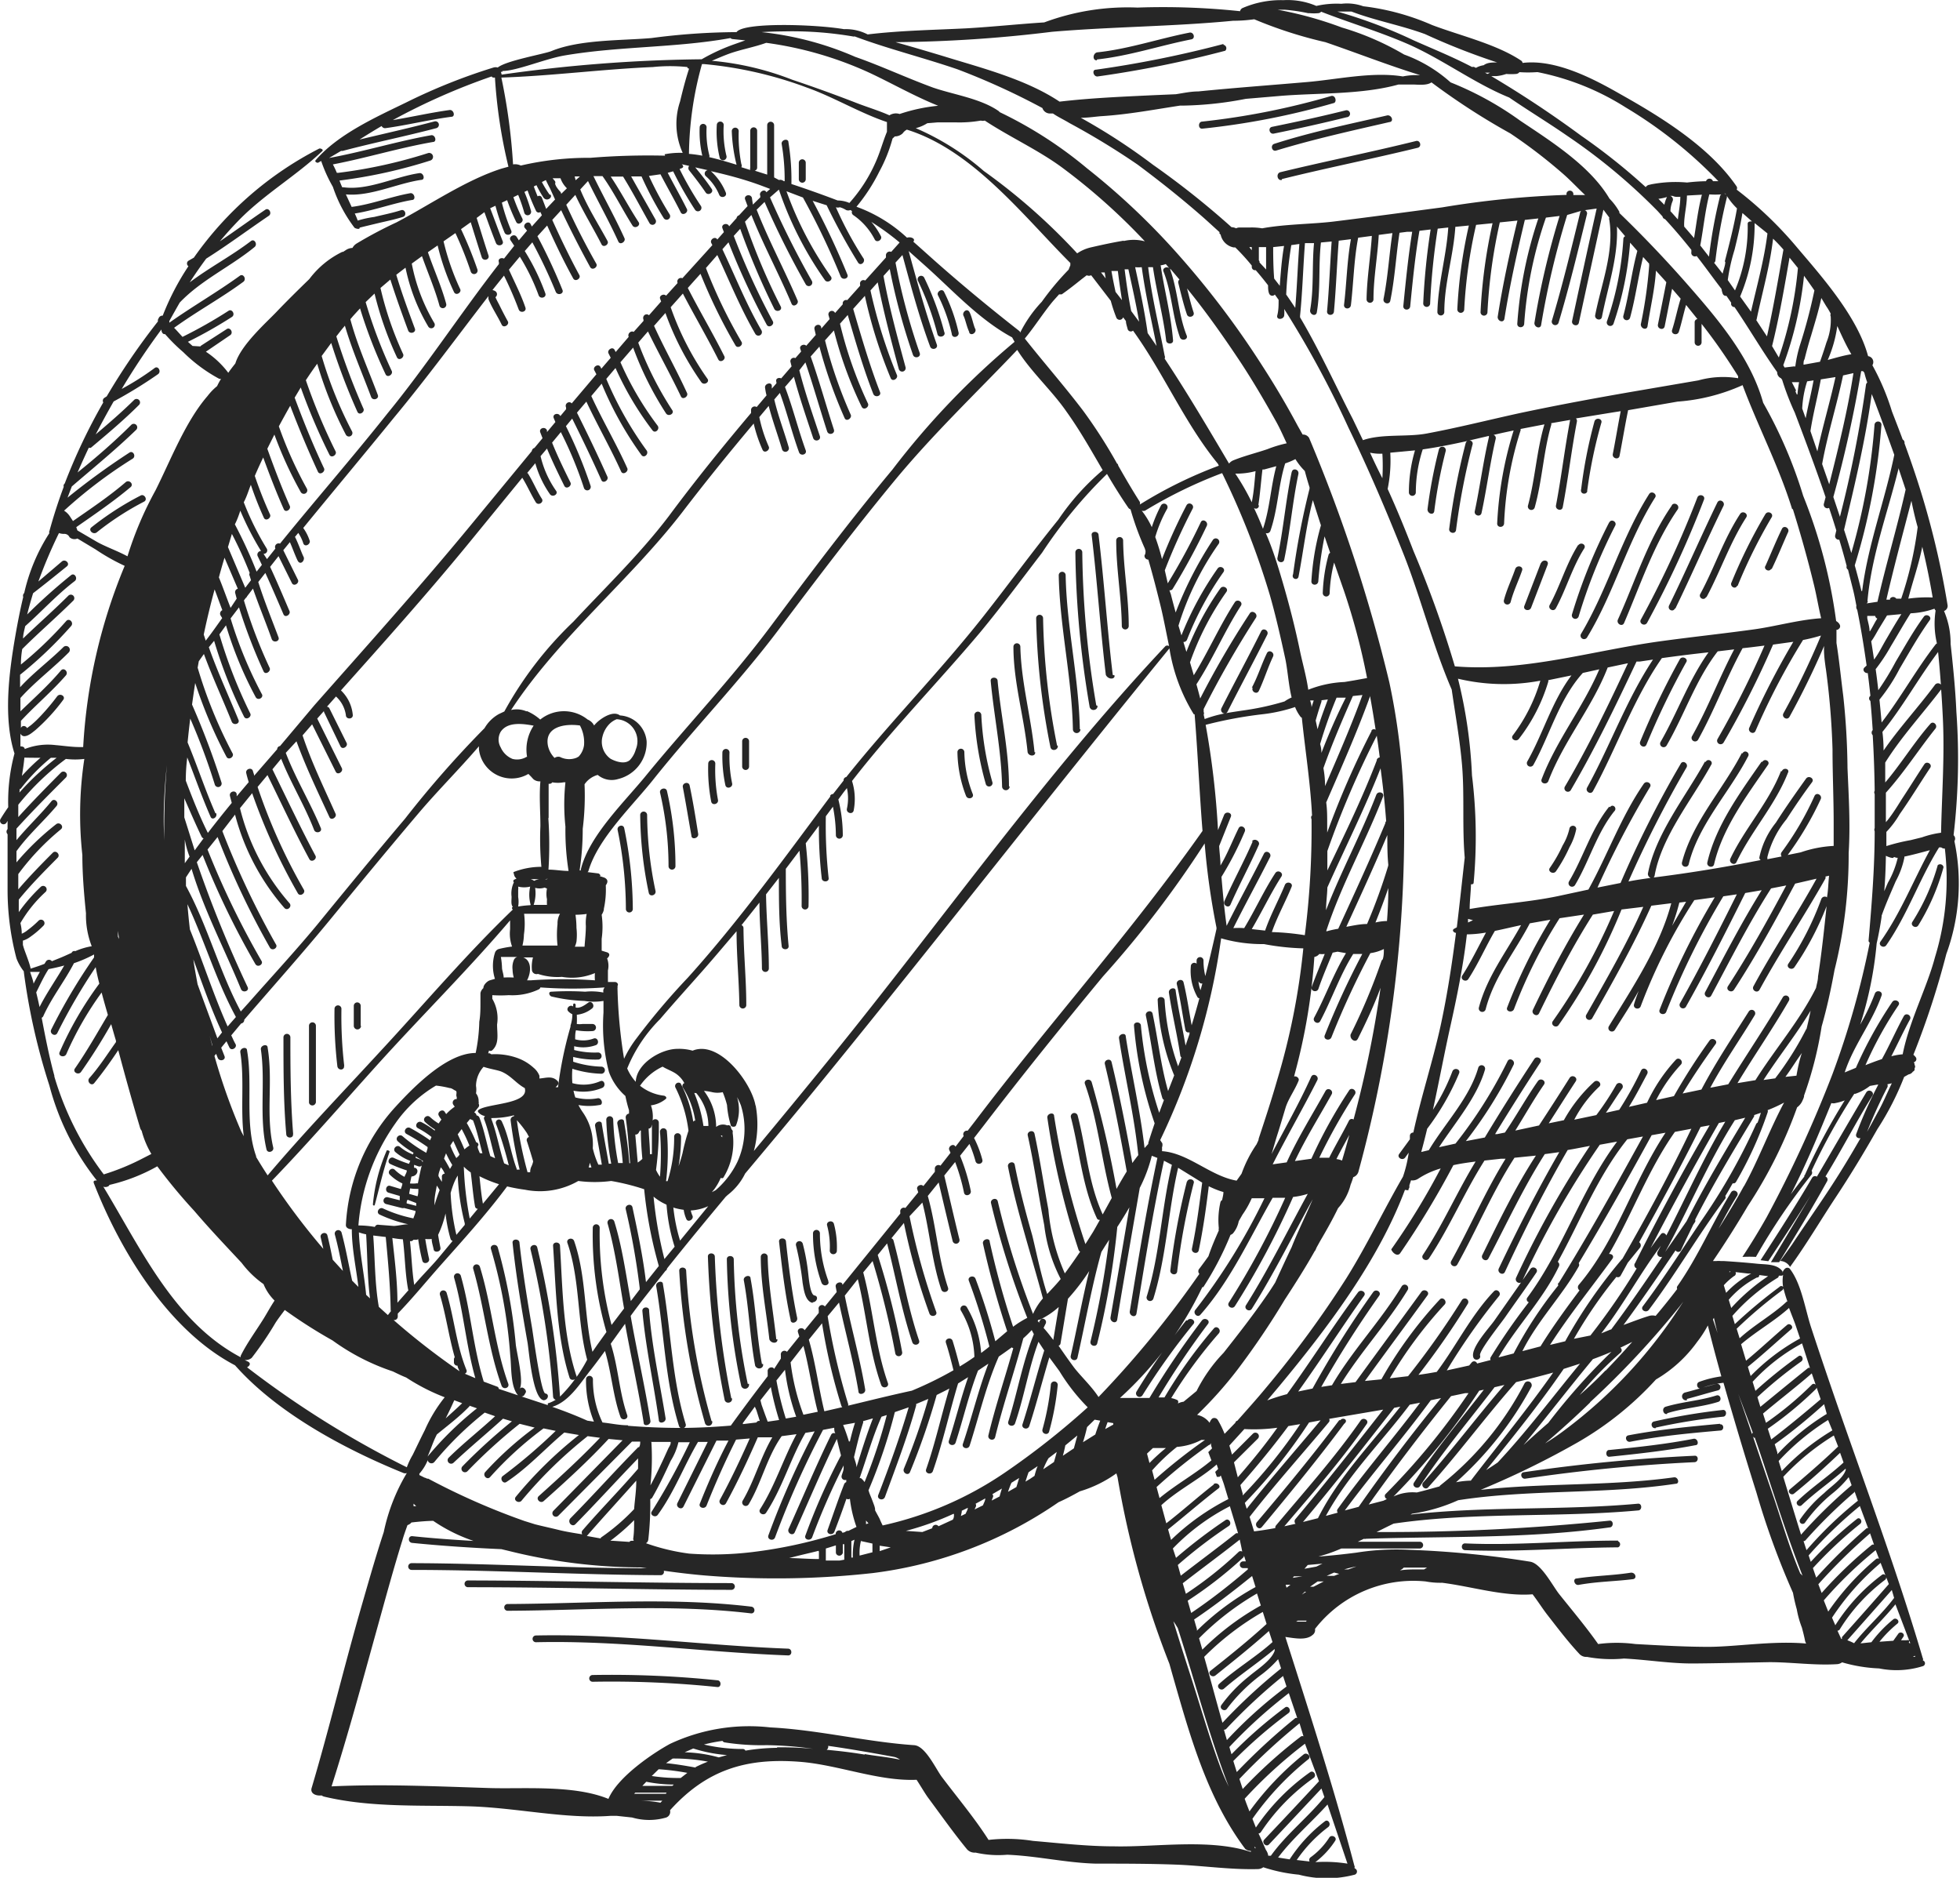 <svg id="Warstwa_1" data-name="Warstwa 1" xmlns="http://www.w3.org/2000/svg" viewBox="0 0 119 113.99"><defs><style>.cls-1{fill:#262626;}</style></defs><title>SBR_beczka0</title><path class="cls-1" d="M118.66,51.06a.28.28,0,0,0-.05-.36,39.65,39.65,0,0,0,.17-7.49c-.06-1.38-.2-2.75-.35-4.12a5,5,0,0,0-.4-2,.33.33,0,0,0,.22-.33,51.57,51.57,0,0,0-2-8.08c-.2-.6-.41-1.19-.62-1.77v0a.22.22,0,0,0-.11-.23c-.21-.57-.43-1.13-.65-1.7a14.66,14.66,0,0,0-1.19-2.81.36.36,0,0,0-.26-.55c-.64-2.39-2.82-4.84-4.29-6.57a23.07,23.07,0,0,0-3.69-3.54.19.19,0,0,0,0-.19c-1.63-2.38-4.51-4.17-7-5.57-1.59-.91-3.94-2.18-6-1.93a.19.19,0,0,0-.1-.15c-1.51-1-3.67-1.5-5.39-2.15A14.73,14.73,0,0,0,82.77.38,2.93,2.93,0,0,0,81.44.23a5.55,5.55,0,0,0-1.52.13,4.42,4.42,0,0,0-2-.35,5.85,5.85,0,0,0-2.46.47.27.27,0,0,0-.17.2A44.26,44.26,0,0,0,69.06.46a14.52,14.52,0,0,0-5.66.9c-1.57.1-3.15.27-4.72.36-2,.1-4,.13-6,.37a2.9,2.9,0,0,0-1.44-.32c-1.77-.3-6.12-.43-6.52.18a40.45,40.45,0,0,0-5.17.36c-1.84.16-4.34.08-6.07.79-.44.18-2.76.58-3.26,1a.45.45,0,0,0-.26,0,35.34,35.34,0,0,0-5.3,2.12c-1.83.89-4.15,1.93-5.5,3.51-.07.09.1.18.17.14l.17-.1a8.73,8.73,0,0,0,.71,1.57,8.58,8.58,0,0,0,1.31,2.48c.06.06.35.13.31,0v0h0l.28-.07.83-.2c.51-.12,1-.22,1.52-.38.26-.08.15-.49-.11-.41-.53.17-1.09.28-1.63.41a6.12,6.12,0,0,0-1,.22q-.08-.22-.18-.43c1.16-.18,2.31-.62,3.47-.82.27,0,.15-.46-.11-.41-1.18.21-2.36.68-3.55.83L21,11.8c1.49.14,3.11-.67,4.57-.88.27,0,.15-.45-.11-.41-1.46.21-3.1,1.06-4.59.86h-.09l0,0c-.06-.12-.11-.26-.17-.41a30.6,30.6,0,0,0,5.5-1.21A.21.21,0,0,0,26,9.29a29.8,29.8,0,0,1-5.45,1.2l-.1,0a5.47,5.47,0,0,0-.24-.51c2-.38,4-1,6.07-1.36.27,0,.15-.46-.11-.41-2.08.37-4.11,1-6.19,1.38h0l0,0,.73-.43h.1c1.88-.5,3.79-.88,5.68-1.38a.21.21,0,0,0-.11-.41c-1.51.4-3,.73-4.55,1.1q.66-.42,1.34-.82a.23.23,0,0,0,.23.13c1.33-.18,2.63-.51,4-.69.27,0,.15-.45-.11-.41-1.16.16-2.29.42-3.44.61a39.14,39.14,0,0,1,6-2.65.13.13,0,0,0,.1.07h.1a30.92,30.92,0,0,0,.82,5.41l-.4.11c-2.18.69-4.38,2.21-6.4,3.27a25.62,25.62,0,0,0-2.43,1.29.69.69,0,0,0-.24.26.79.79,0,0,0-.37.11l-.2.13h-.05a5.51,5.51,0,0,0-2,1.65c-.69.67-1.37,1.34-2,2s-2.15,2-2.49,3.12c-.15.19-.3.38-.43.57a5.51,5.51,0,0,0-1.36-1.28l1.47-1c.23-.15,0-.52-.21-.37l-1.55,1-.05.05L11.69,21l-.28-.25a27.23,27.23,0,0,0,2.67-1.51c.23-.15,0-.52-.21-.37a28,28,0,0,1-2.79,1.58L10.67,20l-.1-.1c1.38-1,2.84-1.79,4.2-2.79.22-.16,0-.53-.21-.37-1.38,1-2.88,1.86-4.28,2.85l0,0s0-.08,0-.1l0,0h0c.21-.38.42-.75.63-1.12h0C12.21,17,14,16.19,15.45,15c.21-.16,0-.53-.21-.37-1.19.91-2.53,1.61-3.72,2.51q.48-.74,1-1.44c1.3-.82,2.53-1.74,3.8-2.6.22-.15,0-.52-.21-.37-.93.63-1.84,1.29-2.76,1.92.38-.46.79-.91,1.22-1.35,1.54-1.55,3.44-2.65,5-4.13.09-.09-.11-.18-.19-.15a20.93,20.93,0,0,0-7.61,6.62l-.33.19a.2.2,0,0,0,0,.33,15.64,15.64,0,0,0-1.56,3,.25.25,0,0,0-.23.12l-.06.12a.25.25,0,0,0,0,.11,40.81,40.81,0,0,0-3.11,4.55l-.14.09a.21.21,0,0,0-.07.28,35.16,35.16,0,0,0-2.34,4.92l0,0a.18.18,0,0,0-.06.2c-.33.88-.62,1.78-.87,2.69a.11.11,0,0,0,0,.12A11.28,11.28,0,0,0,1.47,36a.22.22,0,0,0-.06.24c-.19.79-.34,1.57-.47,2.31-.38,2.19-.76,5-.06,7.19A11.24,11.24,0,0,0,.5,49c-.16.23-.32.47-.47.72a.21.21,0,0,0,.37.21l.06-.1c0,.17,0,.33,0,.5l0,0a.22.22,0,0,0,0,.31q0,1.71,0,3.42A16.26,16.26,0,0,0,1,58.18a3,3,0,0,0,.45.79.12.12,0,0,0,0,.06A38.58,38.58,0,0,0,3,65.9a15.65,15.65,0,0,0,2.88,5.76c-.12,0-.24,0-.18.17,1.6,4.11,4.53,8.94,8.57,11.05C16.86,85.81,21,88,24.5,89.42a.31.31,0,0,0,.2,0v0l0,0A11.57,11.57,0,0,0,23.3,93c-.54,1.64-1,3.29-1.48,4.95-1,3.52-1.86,7.08-2.9,10.59-.1.34.27.49.61.45a.42.42,0,0,0,.14.07c2.83.68,5.91.51,8.8.59s5.8.78,8.59.58l0,0,.39,0,.93.1a3.67,3.67,0,0,0,2.07,0,.37.37,0,0,0,.23-.44c2.21-2.45,4.61-3.2,7.9-2.94,2.3.18,4.77,1.19,7.07,1.09.28.43.53.86.7,1.09.78,1.05,1.54,2.13,2.37,3.14a.62.62,0,0,0,.51.19,6.28,6.28,0,0,0,1.92.13c1.8.07,3.56.49,5.37.54,1.63,0,3.25,0,4.88.06s3.33.32,5,.27a.59.59,0,0,0,.3-.11,9.83,9.83,0,0,0,2.16.45,6.65,6.65,0,0,0,3.39,0,.2.2,0,0,0,.07-.34l-.09-.07a.12.12,0,0,0,0-.13c-1.23-4.68-2.72-9.28-4.19-13.89.54.07,1.25.23,1.65-.12a.37.37,0,0,0,.15-.37A7.56,7.56,0,0,1,86.56,96a4.83,4.83,0,0,0,1,.08c1.81.23,3.73.84,5.49.7.32.42.6.86.86,1.2.64.82,1.27,1.66,2,2.44a.57.57,0,0,0,.44.16,8.13,8.13,0,0,0,2.25.1c1.41.07,2.81.31,4.22.3s3.07-.05,4.61-.08c1.38,0,2.76.21,4.13.12a.58.58,0,0,0,.28-.11,9.31,9.31,0,0,0,2.25.37,5.33,5.33,0,0,0,2.66-.14.18.18,0,0,0,.07-.3l-.08-.06a.1.1,0,0,0,0-.12c-1.25-4.24-2.74-8.41-4.21-12.58-.88-2.49-1.75-5-2.57-7.5-.36-1.1-.59-2.67-1.3-3.57a.21.21,0,0,0-.28,0,.52.52,0,0,0-.16.26.26.26,0,0,0,0-.1c-.35-.46-1-.4-1.57-.46s-1.34-.12-2-.16l-.09,0h-.09a1.18,1.18,0,0,0-.26,0H104q1.11-1.63,2.11-3.33a27.88,27.88,0,0,0,3-6,1,1,0,0,0,.34-.44,1.18,1.18,0,0,0,.08-.21.23.23,0,0,0,0-.06,22.88,22.88,0,0,0,1.07-4.2c.32-1.12.57-2.27.78-3.42a28.9,28.9,0,0,0,.86-7.11v0c.11-1.72,0-3.5-.07-5.14a43.68,43.68,0,0,0-.26-4.41c-.13-1-.24-2.13-.41-3.2q0-.39,0-.8l.06,0c.3-.15.13-.41-.08-.53a31.41,31.41,0,0,0-2-7.6,27.88,27.88,0,0,0-2.43-5.65c-.76-2.73-2.73-5.05-4.55-7.13-1.33-1.52-2.74-3-4.18-4.39,0,0,0,0,0-.07a3.64,3.64,0,0,0-.6-.8c-1.18-2-3.58-3.5-5.43-4.74A19.59,19.59,0,0,0,88.07,5a8.65,8.65,0,0,0-2.82-1.69,16.83,16.83,0,0,0-3.78-1.64A22.87,22.87,0,0,0,77.57.59H78A11.06,11.06,0,0,1,79.42.8l.1,0h0a2.91,2.91,0,0,0,.52,0,.23.23,0,0,0,.17-.09c1.77.69,3.6,1.23,5.35,2,2.08.93,4,2.37,6.07,3.21,1.17.8,2.39,1.54,3.53,2.33a35.55,35.55,0,0,1,5.48,4.56l.3.33a.19.19,0,0,0,.15.16c.56.6,1.09,1.23,1.6,1.87l0,.13a.22.22,0,0,0,.32.24c.52.66,1,1.34,1.51,2a1.46,1.46,0,0,0,.07.28.21.21,0,0,0,.23.14l.29.42v0a.2.2,0,0,0,.2.26c.88,1.29,1.68,2.67,2.59,3.95a.39.39,0,0,0,.23.37l0,0,.07.09a16.29,16.29,0,0,0,.77,2c.64,1.69,1.28,3.4,1.87,5.13l-.11.42a.22.22,0,0,0,.32.23q.23.68.44,1.37l-.07.3a.22.22,0,0,0,.25.26c.16.53.31,1.07.45,1.6v0a.18.18,0,0,0,.08.22c.1.4.2.79.3,1.19s.14.65.21,1a.29.29,0,0,0,.05.25c.23,1.12.41,2.25.57,3.38l-.12.11c-.17.15,0,.37.19.35q.09.69.16,1.38a.19.19,0,0,0,0,.31c.06.59.1,1.18.14,1.77a.22.22,0,0,0,0,.31q.1,1.68.12,3.37a.2.2,0,0,0,0,.2q0,1,0,2.07a.22.22,0,0,0,0,.19c0,2.22-.18,4.43-.37,6.63a.13.13,0,0,0,.07.13,51.65,51.65,0,0,1-2.27,8,75.31,75.31,0,0,1-4,8.69q-.69,1.22-1.46,2.39a7.3,7.3,0,0,1,.82,0,38.11,38.11,0,0,1,3.38-5,.22.22,0,0,0,0-.23,37,37,0,0,1,2.59-4.67l.06,0a3,3,0,0,0,.89-.48l.45-.08h.06a25.53,25.53,0,0,0-1.34,3c-.06.18.11.28.26.25q-.57,1-1.16,1.95c-.95,1.54-2,3-3,4.51-.23.33-.47.66-.72,1h.06a.71.71,0,0,1,.54.36c1-1.38,1.87-2.86,2.77-4.22s1.73-2.73,2.53-4.14a17.36,17.36,0,0,0,1.63-3.18l.27-.15h0a.38.38,0,0,0,.26-.17.16.16,0,0,0,.1-.2h0a.17.17,0,0,0,0-.21h0v-.07a.14.14,0,0,0-.05-.07l.1-.07a.19.19,0,0,0,0-.28.57.57,0,0,0-.12-.12,50.42,50.42,0,0,0,2-6.12A12.48,12.48,0,0,0,118.66,51.06ZM47.89,1.9a22.05,22.05,0,0,1,3.88.31.21.21,0,0,0,.12,0c2,.75,4.18,1.29,6.25,2a43.11,43.11,0,0,1,5.15,2.35.48.48,0,0,0,.45.33h.19c.32.22.69.39,1,.58A45.22,45.22,0,0,1,69.08,10c1.34,1,2.6,2,3.85,3.09.38.33.74.67,1.11,1,0,0,0,.05,0,.09l.07.06a1,1,0,0,0,.79.78H75q.54.53,1,1.1v.08a.2.2,0,0,0,.24.2q.39.45.75.92c0,.16,0,.33.06.49s.25.19.35.07l.23.32c0,.31,0,.63-.08.94s.4.27.42,0,0-.25,0-.38a60.45,60.45,0,0,1,3.9,7.2c1.22,2.51,2.31,5.07,3.34,7.66s1.78,5.58,2.93,8.24c.22,1.54.5,3.07.63,4.62.15,1.82,0,3.74.16,5.58-.16,1.42-.31,2.83-.48,4.23l-.18.1c-.13.09,0,.23.13.24h0c-.24,1.86-.52,3.71-.92,5.57-.46,2.13-1.19,4.34-1.67,6.55a.2.2,0,0,0-.21.2c0,.07,0,.14,0,.21l-.65.89c-.16.22.21.44.37.21l.21-.29a7.75,7.75,0,0,1-.35,1.46c-1.16,2-2.19,4.17-3.44,6.17a63.28,63.28,0,0,1-4.88,6.65c-.56.68-1.15,1.33-1.74,2-.07,0-.11.08-.12.12l-.65.67a5.9,5.9,0,0,0-.41-.84.25.25,0,0,0-.34-.09.61.61,0,0,0-.16.26l0,0a1.23,1.23,0,0,0-.76-.48,24.5,24.5,0,0,0,2.44-2.73l0,0A47.77,47.77,0,0,0,78,78.9c.6-.92,1.24-1.92,1.82-2.95a.22.22,0,0,0,.05-.07l.07-.16.21-.38c.39-.66.76-1.32,1.09-2l0,0A3.26,3.26,0,0,0,82,71.92a4.29,4.29,0,0,0,.16-.46.49.49,0,0,0,.31-.31,78.61,78.61,0,0,0,2.76-22.61,40.87,40.87,0,0,0-.88-7.13v0a95.5,95.5,0,0,0-4.87-14.83.43.43,0,0,0-.39-.2l-.3-.53q-1-1.87-2.16-3.66a53.59,53.59,0,0,0-5-6.63A43,43,0,0,0,66,10.22,25.2,25.2,0,0,0,60.7,6.81l-.07-.07c-1.11-.77-2.77-1-4-1.43C55,4.71,53.49,4,51.92,3.45a19.19,19.19,0,0,0-5.68-1.5C46.79,1.91,47.34,1.91,47.89,1.9ZM75.85,15h0L76,15v.19Zm.58.8V15h.44c0,.45,0,.91,0,1.36l-.4-.43s0,0,0-.07ZM77.3,15l.66-.07c-.14.8-.2,1.61-.26,2.42l-.34-.44C77.31,16.28,77.3,15.64,77.3,15Zm.79,2.88a26.73,26.73,0,0,1,.31-3l.49-.07c-.1,1.29-.14,2.59-.25,3.88Q78.37,18.28,78.09,17.88Zm5.09,9.6a2.94,2.94,0,0,0,.75.06,12.62,12.62,0,0,1,0,1.49C83.66,28.51,83.42,28,83.18,27.48ZM85,76.09a53.07,53.07,0,0,0,3.24-5.36c.44-.1.9-.16,1.35-.22-1.13,1.85-2,3.86-3.2,5.67-.15.23.21.44.37.21,1.26-1.9,2.14-4,3.37-5.94l1-.11.28,0c-1.24,2-2.16,4.16-3.3,6.21-.13.24.23.45.37.21,1.19-2.14,2.14-4.42,3.47-6.48l1.3-.13C92,72.07,91,74.15,90,76.18c-.13.24.24.46.37.21,1.12-2.13,2.13-4.31,3.42-6.33l.88-.12C93.33,72.26,92.13,74.63,91,77c-.12.25.25.46.37.21,1.17-2.52,2.42-5,3.81-7.4l.35-.06,1-.19a58.51,58.51,0,0,0-4.48,8,.22.22,0,0,0,.3.29l-1.61,2.3c-.28.41-1.47,1.67-1.29,2.24.08.26.49.15.41-.11s1.25-1.93,1.51-2.3c.63-.91,1.29-1.81,1.91-2.73.15-.23-.21-.44-.37-.21l-.46.66a55.4,55.4,0,0,1,4.68-8.21l1.05-.19c-2.18,2.92-3.27,6.53-5.45,9.47a.18.18,0,0,0,.09.28,37.06,37.06,0,0,0-2.32,3.35.2.2,0,0,0,0,.16l-.82.21a.19.19,0,0,0-.33-.06l-.15.18-1.36.3A39,39,0,0,1,91,78.69c.19-.2-.11-.5-.3-.3-1.39,1.46-2.27,3.29-3.47,4.89v0l-.58.1-.53.08a47.91,47.91,0,0,0,3-4.32.21.21,0,0,0-.37-.21,50.24,50.24,0,0,1-3.26,4.61l-1.11.13a26.14,26.14,0,0,1,3.33-4.48c.18-.2-.12-.51-.3-.3a25.58,25.58,0,0,0-3.54,4.84l-1,.1c1.26-1.74,2.54-3.46,3.8-5.2.16-.22-.21-.43-.37-.21-1.33,1.83-2.67,3.65-4,5.48l-.89.11c1.24-2,2.85-3.71,4.06-5.71a.21.21,0,0,0-.37-.21c-1.27,2.1-3,3.89-4.23,6l-.65.1a64.63,64.63,0,0,1,3.52-5.54c.15-.23-.21-.44-.37-.21a59.31,59.31,0,0,0-3.68,5.85l-.87.18c1.38-1.92,2.65-3.91,4-5.81.16-.22-.21-.43-.37-.21-1.49,2-2.83,4.15-4.31,6.18q-.61.16-1.2.38l.74-.88c2.85-3.43,6-7.57,7.62-11.9.07,0,.19.05.22,0l0-.06a.18.18,0,0,0,.05-.1l0-.12.1-.3a.62.62,0,0,0,.44-.1,5,5,0,0,1,1.36-.62,43.34,43.34,0,0,1-3,4.91C84.51,76,84.81,76.31,85,76.09ZM101.17,75c-.05-.13-.22-.22-.33-.08s-.43.56-.63.85q2-3.86,4.15-7.6l.39-.08C103.41,70.32,102.36,72.7,101.17,75Zm4.16-7,.63-.15c-1.24,2.07-2.48,4.13-3.56,6.28L101.1,76C102.55,73.36,103.71,70.55,105.33,68ZM92.55,84a19,19,0,0,1-5.08,6.15.22.22,0,0,0-.07.08l-.91.25-.47.12a2.74,2.74,0,0,0-1.41.24,41.68,41.68,0,0,0,5.2-6.42l.28-.06C88.66,86.21,87.14,88,85.85,90c-.15.23.22.44.37.21,1.38-2.11,3-4,4.52-6l.6-.14c-1.68,1.94-3.21,4-4.93,5.92-.18.2.12.5.3.3,1.86-2.07,3.5-4.31,5.34-6.39.75-.18,1.5-.37,2.25-.58-1.58,2.25-3.33,4.38-5,6.56h0a5.14,5.14,0,0,0-.9.1,21.12,21.12,0,0,0,4.58-5.8A.21.21,0,0,0,92.55,84Zm-8.35,7-.21.1-.89.23q2.41-3.38,5-6.58l.86-.18.2,0a42,42,0,0,1-5.06,6.15A.2.2,0,0,0,84.21,91Zm-3,.83-.7.19c1.35-2.49,3.39-4.49,5.09-6.75l.63-.12c-1.64,2.19-3.43,4.25-5,6.45A.17.17,0,0,0,81.22,91.82Zm-2,3.4L79.4,95h0l.89-.08-.37.18Zm.1,1.4-.26.17.18-.18Zm-.19-4.24c1.9-2.27,3.72-4.6,5.54-6.93l.37-.07c-1.73,2.23-3.74,4.24-5,6.77Zm-.45.11-.68.15c1.7-2,3.47-4,5-6.21.16-.23-.21-.44-.37-.21-1.56,2.24-3.38,4.27-5.13,6.36a.21.21,0,0,0-.05.17c-.43.08-.86.15-1.29.2l-.27-.88c1.56-2,3.22-3.84,4.83-5.77a.21.21,0,0,0,0-.18l.58-.1,2.7-.46c-1.76,2.25-3.52,4.49-5.35,6.67A.22.22,0,0,0,78.64,92.48Zm-.56,5.86h0Zm-4.4-8.25c-1,.78-1.91,1.6-2.89,2.36l-.3-1.1c1-.92,2.36-1.6,3.36-2.47l.09.27-.18.18.1.3.16,0,.08-.08c.09.25.17.46.21.6l.25.83a14.31,14.31,0,0,0-3.48,2.48l-.18-.64c1-.8,2-1.67,3.06-2.49C74.17,90.22,73.88,89.93,73.68,90.1Zm-7-5.3c-.43-.67-1.14-1.32-1.53-1.85s-.6-.84-.9-1.27a.17.17,0,0,0,.12-.14l.45-2.71a13.27,13.27,0,0,0,1.29-1.68c-.42,1.7-.73,3.43-1.12,5.14-.06.27.35.38.41.11.48-2.14.86-4.3,1.45-6.41l.23-.37.24-.37a52.43,52.43,0,0,1-1.13,6.17c-.06.27.35.38.41.11a49,49,0,0,0,1.21-7,.18.18,0,0,0,0-.05c.25-.38.5-.79.74-1.2Q68,76.67,67.42,80c0,.27.36.38.41.11.44-2.67.91-5.33,1.37-8a9,9,0,0,0,.73-1.95l0,0,.34.13c-.66,3.09-1.17,6.22-1.68,9.34,0,.27.36.38.41.11.51-3.1,1-6.2,1.67-9.28l.48.25c-.64,2.66-.72,5.42-1.53,8a.21.21,0,0,0,.41.11c.8-2.59.89-5.31,1.5-7.93.49.3,1,.62,1.46.9-.17,1.33-.34,2.66-.62,4-.06.27.35.38.41.11.27-1.29.45-2.59.61-3.89a5.53,5.53,0,0,0,.72.3l.17.05v0c0,.16-.05.33-.08.49a.2.2,0,0,0-.1.12A4.83,4.83,0,0,0,74,74.56a.2.2,0,0,0,0,.13c-.23.52-.44,1-.63,1.57-.18.25-.36.5-.55.75a.23.23,0,0,0,0,.32A61,61,0,0,1,66.7,84.8Zm.89,1.58,0,.09-.49.27c.05-.14.09-.28.15-.42ZM61,89.4a21.25,21.25,0,0,1-7.41,3.2c-.07-.14-.14-.29-.17-.37s-.2-.37-.29-.55l0-.08a1.24,1.24,0,0,0-.06-.23c-.07-.19-.14-.38-.22-.57s-.08-.22-.12-.33a32.79,32.79,0,0,0,1.6-4.75l.84-.29C54.64,87.23,54,89,53.32,90.76c-.09.26.31.37.41.11.67-1.83,1.37-3.65,1.89-5.54a.21.21,0,0,0,0-.1l.74-.31a39.35,39.35,0,0,1-1.48,4.23c-.11.25.26.47.37.21a43,43,0,0,0,1.62-4.68l.58-.29h0l.19-.1c-.49,1.63-.85,3.3-1.41,4.9-.09.26.32.37.41.11.61-1.75,1-3.56,1.53-5.32l.61-.38c-.44,1.27-.76,2.58-1.17,3.86-.08.26.32.37.41.11.47-1.45.81-2.95,1.36-4.37h0l.63-.42c-.61,1.59-1,3.25-1.55,4.87-.09.26.32.37.41.11.58-1.81,1-3.66,1.77-5.41.26-.18.53-.37.79-.56a.18.18,0,0,0,.09.05c-.49,1.76-1.08,3.5-1.51,5.29-.06.27.34.38.41.11.49-2,1.18-4,1.71-6a6.49,6.49,0,0,0,.51-.5l.13.25c-.69,1.71-1,3.55-1.55,5.3-.09.26.32.37.41.11.56-1.63.82-3.34,1.42-4.95l.35.53c-.47,1.49-.84,3-1.32,4.48-.08.26.32.37.41.11.45-1.38.8-2.78,1.22-4.17l.61.83a11.88,11.88,0,0,0,1.72,2.2A47.23,47.23,0,0,1,61,89.4Zm4.41-2.26-.21.78-.67.45c.06-.21.11-.42.15-.63Zm-1.25,1c-.05.2-.11.41-.17.61l-.65.44a4.16,4.16,0,0,1,.32-.67v0ZM63,89c-.08.19-.14.39-.19.59l-.28.19-.27.16c.06-.19.12-.38.19-.57Zm-1.12.72c-.06.18-.11.36-.17.55l-.51.29c.06-.18.13-.37.21-.55Zm-1.66,1,.48-.28.13-.08c-.05.16-.1.32-.14.48l-.48.25.06-.17A.17.17,0,0,0,60.22,90.68Zm-1,.57.6-.33c0,.14-.09.28-.14.42l-.51.25.06-.13A.21.21,0,0,0,59.2,91.24Zm-.46.24c0,.12-.09.24-.13.36l-.29.14.05-.24a.22.22,0,0,0,0-.08Zm-.84.4c0,.11,0,.21-.07.32l-.87.4a.21.21,0,0,0-.38.12v0L56,93l-1-.07A17.67,17.67,0,0,0,57.9,91.89Zm-3.84,2-.67.23v-.33Zm-2.57-1a.22.22,0,0,0-.2.07l-.16.05a.21.21,0,0,0-.41.08v0a28.44,28.44,0,0,1-5.09,1.09,20,20,0,0,1-3.81.09,12.8,12.8,0,0,1-2.62-.63.29.29,0,0,0,.14-.21A18.87,18.87,0,0,0,39.48,91a.19.19,0,0,0,.12-.09c.42-.72.77-1.48,1.12-2.23a3.73,3.73,0,0,0,.47-1.13h.69a41.29,41.29,0,0,1-2.3,4.19c-.16.22.21.43.36.21,1-1.37,1.6-3,2.44-4.42l.59,0-1.84,3.71c-.12.24.24.46.37.21l2-4,.73,0C43.57,88.7,43,90,42.49,91.28c-.1.25.31.36.41.11.54-1.36,1.13-2.69,1.79-4l.83-.07c-.56,1.26-1.15,2.51-1.81,3.72-.13.24.23.46.37.21.71-1.3,1.33-2.63,1.93-4l.47,0,.41,0c-.72,1.22-1.08,2.63-1.8,3.85a.21.21,0,0,0,.37.21c.78-1.31,1.11-2.87,2-4.13l.9-.12c-.8,1.48-1.3,3.12-2.21,4.55-.15.23.22.45.37.21,1-1.53,1.47-3.28,2.38-4.84l.56-.09a51,51,0,0,0-2.81,6.32c-.08.26.32.37.41.11a54.59,54.59,0,0,1,2.91-6.52l.68-.13c0,.11,0,.23.07.35a.18.18,0,0,0-.26.08c-.92,1.88-1.72,3.8-2.58,5.71-.11.25.25.46.37.21.85-1.89,1.65-3.8,2.56-5.67q.12.5.25,1a38.7,38.7,0,0,0-2.16,4.86c-.1.26.31.36.41.11a42.07,42.07,0,0,1,1.91-4.36l0,.16c0,.15-.08.3-.12.46a.21.21,0,0,0,.28.25l0,.14a.22.22,0,0,0-.13.13c-.36.92-.67,1.85-1,2.77-.1.26.31.37.41.11.25-.65.49-1.3.73-2a.19.19,0,0,0,.21,0A7.77,7.77,0,0,0,52,92.69Zm.37.54a4.06,4.06,0,0,0-.1,1.08l-.09,0v-1l.18-.08Zm-.71.87v-.6l.09,0v.94l-.28.05-.84,0V94l.61-.19v.45A.21.21,0,0,0,51.16,94.28Zm-1.45-.14v.44c-.6,0-1.2-.05-1.8-.06C48.5,94.42,49.11,94.29,49.7,94.14ZM34.93,92.53c1.29-1.31,2.53-2.68,3.81-4,0,.21,0,.42,0,.63-1.1,1.28-2.29,2.48-3.39,3.76a.21.21,0,0,0,0,.22c-.49-.08-1-.16-1.4-.26s-1-.23-1.47-.35l-.64-.2A41.87,41.87,0,0,1,26,89.76l-.07,0a.45.45,0,0,0-.15-.06l-.32-.16s0,0,0,0a.23.23,0,0,0,0-.08,2.9,2.9,0,0,0,.51-.82.23.23,0,0,0,.4.11,20.33,20.33,0,0,1,3.06-3l.63.22c-.93.86-1.92,1.63-2.82,2.52a.21.21,0,0,0,.3.3c1-.94,2-1.76,3-2.67l.54.16a34.56,34.56,0,0,0-3,2.73.21.21,0,0,0,.3.3,32.19,32.19,0,0,1,3.17-2.88l.91.23a20.29,20.29,0,0,0-3,2.7c-.18.21.12.51.3.3A21.32,21.32,0,0,1,33,86.71l.74.15a33.23,33.23,0,0,1-3.2,2.73c-.23.15,0,.52.21.37,1.29-.85,2.32-2,3.51-3l.89.15a24.91,24.91,0,0,0-3.84,3.76c-.16.22.21.43.37.21a27,27,0,0,1,4-3.9l.75.1c-1.18,1.24-2.44,2.39-3.72,3.54-.2.18.1.48.3.3,1.36-1.21,2.7-2.43,3.94-3.77l.85.08L33.6,91.71a.21.21,0,0,0,.3.3l4.47-4.5h0l.5,0c0,.11,0,.22-.07.34l-.05,0c-1.4,1.42-2.73,2.91-4.13,4.33C34.44,92.42,34.74,92.72,34.93,92.53Zm3.54,1h-.05c-.06,0-.18,0-.2.07l-1.05-.07-.11,0a12.91,12.91,0,0,0,1.44-1.25c0,.39,0,.78-.06,1.16A.29.29,0,0,0,38.47,93.49Zm-2-.14-.84-.15c1-1.15,2-2.23,3-3.36v.07c0,.55-.09,1.11-.13,1.66A12.53,12.53,0,0,1,36.48,93.34ZM23,74.35a.2.2,0,0,0-.24.13,5.65,5.65,0,0,0-1-.09v0A12.36,12.36,0,0,1,24,68.2a7.87,7.87,0,0,1,2.47-2.3h0a5.83,5.83,0,0,1,.83.15c.13,0,.24.11.36.16s0,.26.07.38a1,1,0,0,1,0,.13.22.22,0,0,0-.22.32,1.71,1.71,0,0,0,.1.14,3.09,3.09,0,0,0-.52.45l-.08-.12c-.13-.24-.49,0-.37.21a1.3,1.3,0,0,0,.16.24l-.17.24a3.2,3.2,0,0,1-.52-.39c-.2-.19-.5.11-.3.3a3.62,3.62,0,0,0,.59.45l0,.08a5.24,5.24,0,0,0-.81-.52c-.24-.12-.46.24-.21.37a4.92,4.92,0,0,1,.82.53l-.09.2a12.27,12.27,0,0,0-1.21-.75c-.24-.12-.46.24-.21.37a12.89,12.89,0,0,1,1.27.79l0,.08-.08.27a8.85,8.85,0,0,1-1.43-1c-.2-.19-.5.11-.3.3a5.48,5.48,0,0,0,1,.72.08.08,0,0,0-.07,0l0,.08a2.59,2.59,0,0,1-.78-.45c-.2-.19-.5.11-.3.3a3.08,3.08,0,0,0,.91.54l-.08.18a7.81,7.81,0,0,1-.92-.36c-.24-.12-.46.25-.21.37a8.59,8.59,0,0,0,1,.39c0,.13-.1.26-.14.39a2.32,2.32,0,0,1-.59-.43c-.2-.19-.49.11-.3.3a2.75,2.75,0,0,0,.76.53c0,.11-.06.22-.09.34l-.64-.19c-.26-.09-.37.33-.11.41l.68.2c0,.09,0,.17,0,.26l-.72-.18a.21.21,0,0,0-.11.41l.95.24a.26.26,0,0,0,.14,0l.7.18c0,.15-.09.3-.13.45a8.12,8.12,0,0,1-1.84-.6c-.24-.12-.46.25-.21.37a8.27,8.27,0,0,0,1.74.59c-.3,0-.6.09-.88.1Zm.75,5.22-.2.26-.55-.5c-.25-1.42-.23-2.9-.34-4.33l.76.09C23.56,76.58,23.7,78.07,23.72,79.57Zm-1.25-.72-.27-.25c-.12-1.27-.39-2.52-.44-3.79a3.28,3.28,0,0,0,.44.12C22.31,76.23,22.3,77.56,22.47,78.86Zm-1.14-4.24c0,1.18.26,2.34.4,3.51l-.38-.38c-.22-1-.38-1.95-.64-2.91a.21.21,0,0,0-.41.11c.2.73.34,1.47.49,2.21l-.62-.68c-.1-.49-.2-1-.32-1.47-.06-.27-.47-.15-.41.11s.11.47.16.7a41.26,41.26,0,0,1-3.12-4.14c2.25-2.33,4.37-4.79,6.54-7.19,2.61-2.88,5.4-5.65,7.92-8.61,0,.19,0,.38,0,.54a2.32,2.32,0,0,0,.12,1.05,6.43,6.43,0,0,0-.81.15.35.35,0,0,0-.23.23l0,0a2.61,2.61,0,0,0,0,1.58l-.31.09c-.16.05-.4.28-.39.47a.53.53,0,0,0-.18.31c0,.12,0,.45,0,.53,0,.4,0,.8-.07,1.2a10.35,10.35,0,0,1-.22,1.9v0c-1.77,0-3.81,2.12-4.86,3.26A11.5,11.5,0,0,0,21,74.37C21,74.53,21.16,74.61,21.33,74.62ZM15,63.77c0-.27-.45-.16-.41.11.26,1.63,0,3.43.21,5.09l-.15-.28a36.46,36.46,0,0,1-1.63-4.59l.1-.13.1.25c.1.25.51.14.41-.11l-.2-.51.32-.39.18.38c.13.24.49,0,.37-.21s-.17-.35-.26-.53l.6-.72a.22.22,0,0,0,.19-.23c1.72-2,3.51-4,5.21-6.07s3.52-4.28,5.31-6.39c1.18-1.4,2.52-2.73,3.73-4.14a1.94,1.94,0,0,0,0,.2,2,2,0,0,0,3,1.48l.14.14c.07.07.12.14.19.2a.59.59,0,0,0,.4.11c-.08.9,0,1.82,0,2.71a18.44,18.44,0,0,0,.06,2.48,4.62,4.62,0,0,0-1.67.31.06.06,0,0,0,0,.1,0,0,0,0,0,0,0,.4.4,0,0,0,.16.3l-.16.08a.1.1,0,0,0,0,.15,1.55,1.55,0,0,0-.14.87c0,.24-.05.47.08.63h0c-.08,0-.07.12,0,.15C28.24,58,25.71,61,23.09,63.82c-2.29,2.49-4.65,4.94-6.84,7.53q-.36-.55-.7-1.12a.2.2,0,0,0,0-.05C14.84,68.2,15.36,65.83,15,63.77Zm-3-4c-.05-.27-.1-.54-.15-.82s-.08-.47-.11-.71c.55,1.49,1.07,3,1.74,4.43l-.28.36C12.8,61.94,12.4,60.86,12,59.76Zm.89,3.66,0,.07-.16-.61Zm.19-14.06c-.62-1.41-1.1-2.88-1.69-4.3q.07-.72.16-1.45a38.28,38.28,0,0,1,1.49,4,.21.21,0,0,0,.41-.11,48.59,48.59,0,0,0-1.79-4.74q.09-.65.19-1.31a28.57,28.57,0,0,0,1.9,4.48c.13.24.49,0,.37-.21A28.13,28.13,0,0,1,12,40.53l.07-.39.31-.44c.51,1.39,1.14,2.74,1.69,4.11.1.25.51.14.41-.11-.6-1.47-1.27-2.91-1.8-4.41L13,38.9a28.68,28.68,0,0,0,1.82,4.61c.13.24.49,0,.37-.21a29.74,29.74,0,0,1-1.87-4.79v0l.4-.55a23.29,23.29,0,0,0,1.81,4.37c.15.23.51,0,.36-.21A25.53,25.53,0,0,1,14,37.54l.51-.67A32.83,32.83,0,0,0,16,40.75c.11.25.47,0,.37-.21a29.82,29.82,0,0,1-1.56-4.09l.1-.14A.24.24,0,0,0,15,36.2l.36-.47c.34,1,.76,2,1.14,3.07.1.25.5.14.41-.11-.42-1.12-.87-2.22-1.23-3.36l.43-.55c.38.83.74,1.67,1.1,2.51.11.25.47,0,.36-.21-.38-.89-.76-1.79-1.17-2.67l.51-.65.81,1.63c.12.25.49,0,.36-.21l-.88-1.78.4-.49c.16.36.29.74.46,1.1s.48,0,.37-.21-.32-.82-.52-1.21l0,0,.2-.24h0a2.49,2.49,0,0,1,.31.65c.12.25.48,0,.37-.21a2.7,2.7,0,0,0-.38-.74l0,0c1.83-2.24,3.69-4.46,5.52-6.71,2-2.41,3.83-4.91,5.73-7.37a.68.68,0,0,0,0,.2c.22.54.54,1,.8,1.54.12.24.49,0,.37-.21s-.35-.65-.52-1c-.08-.15-.16-.3-.23-.46h0a.22.22,0,0,0,0-.36.47.47,0,0,0-.18-.07l.1-.13.6-.75a22.3,22.3,0,0,1,.89,2.05c.09.26.5.15.41-.11-.27-.8-.66-1.54-1-2.3l.66-.79a12.65,12.65,0,0,1,1.14,2.34c.09.26.5.15.41-.11a13.57,13.57,0,0,0-1.25-2.57l.46-.53a31.39,31.39,0,0,1,1.42,3c.1.25.51.14.41-.11a34.32,34.32,0,0,0-1.52-3.26l.59-.65c.49,1.09,1,2.16,1.58,3.21.13.24.5,0,.37-.21-.59-1.09-1.13-2.21-1.64-3.34l.54-.59q.83,1.75,1.76,3.45c.13.24.5,0,.37-.21q-1-1.76-1.82-3.57l.55-.6c.46,1,1.08,2,1.59,3,.12.24.49,0,.36-.21-.54-1-1.19-2-1.65-3.12l.47-.51c.6,1.23,1.27,2.42,1.84,3.67.11.25.48,0,.37-.21-.58-1.28-1.27-2.5-1.88-3.76l.55,0c.67.94,1.19,2,1.82,3,.15.23.52,0,.37-.21-.59-.9-1.09-1.87-1.69-2.76l.75,0c.57.92,1.07,1.88,1.6,2.82a.21.21,0,0,0,.37-.21c-.49-.87-1-1.76-1.48-2.62l.63,0a21,21,0,0,0,1.34,2.52.21.21,0,0,0,.37-.21,21.13,21.13,0,0,1-1.26-2.34l.7-.1c.4.77.84,1.53,1.23,2.31.12.24.49,0,.37-.21-.37-.74-.78-1.46-1.16-2.19l.33-.09a21.17,21.17,0,0,0,1.32,2.32.21.21,0,0,0,.37-.21,20.1,20.1,0,0,1-1.3-2.25l.13-.05c.13-.06.11-.15,0-.24l.45.1a.22.22,0,0,0,0,.27c.35.44.69.88,1,1.34.15.23.52,0,.37-.21-.3-.45-.64-.88-1-1.31l.76.17a.21.21,0,0,0-.12.36,3.09,3.09,0,0,1,.81,1.12c.09.26.5.15.41-.11a3.55,3.55,0,0,0-.91-1.31l0,0c.66.15,1.31.31,2,.52s1.07.36,1.6.56l-.23.2h0c-.11-.25-.48,0-.37.21l0,.1-.45.44L45.65,12c-.09-.26-.5-.15-.41.11l.15.4-.52.56a.21.21,0,0,0-.15.17l-.45.5h0c-.09-.25-.5-.14-.41.11l.09.24-.4.45c-.12-.23-.48,0-.36.22l.06.12-.37.41-1.45,1.6a.22.22,0,0,0-.29.29v0l-.7.77c-.14-.15-.44,0-.36.19l.06.16-.74.84c-.14-.15-.43,0-.33.27l0,.07-.6.67c-.14-.1-.39.09-.3.3v0l-.06.07-.73.85-.06-.12c-.12-.25-.49,0-.37.21l.13.26-.57.66-.05-.1c-.13-.24-.5,0-.37.21l.12.23-1.5,1.77c-.14-.18-.45,0-.34.25l0,.1-.35.42c-.11-.24-.5-.13-.4.12l.1.24-.51.61,0-.1c-.09-.26-.5-.15-.41.11l.14.36-.49.59a.22.22,0,0,0-.16.19l-3.61,4.38c-3.1,3.77-6.37,7.4-9.6,11.06L17,45.29a.19.19,0,0,0-.17.19l-1.4,1.61c0-.09-.05-.18-.07-.27-.06-.27-.47-.15-.41.11s.1.37.15.55l-.73.86,0-.14c-.06-.27-.47-.15-.41.11s.08.29.11.43q-.74.9-1.45,1.82c-.5-1-.93-2.09-1.34-3.17q0-.71.09-1.41c.47,1.2.89,2.41,1.41,3.59C12.87,49.83,13.23,49.61,13.12,49.36Zm.41-11.85c-.32.45-.64.91-1,1.37l-.12-.37,0,0q.29-1.38.66-2.74c.16.42.31.84.47,1.26a.23.23,0,0,0-.12.3Zm19.88-25.7a6.69,6.69,0,0,1-.47-.77l.24-.12c.08.17.16.33.25.5l.31.68-.54.57L32.9,12a.17.17,0,0,0-.26-.08c-.08-.2-.16-.4-.23-.6l.16-.08A7,7,0,0,0,33,12C33.2,12.26,33.57,12,33.42,11.81Zm.18-1,.48,0a1.54,1.54,0,0,0,.39.61h0l-.35.34a.2.2,0,0,0-.06-.14,1.93,1.93,0,0,1-.25-.33l-.06-.14A.19.19,0,0,0,33.7,11Zm1.34-.11.32,0-.26.23Zm35.54,5.4a1.32,1.32,0,0,0,.35-.08l.21.25c-.15-.13-.44,0-.35.2.51,1.28.53,2.7,1,4,.1.25.51.14.41-.11-.51-1.28-.53-2.69-1-4l0-.06.56.66a.2.2,0,0,0-.07.21c.16.64.31,1.28.52,1.9.08.26.49.15.41-.11-.16-.48-.28-1-.4-1.46,1.18,1.45,2.27,3,3.29,4.54.76,1.16,1.46,2.36,2.14,3.58.22.4.42.85.62,1.28a7.59,7.59,0,0,0-1.18.36c-.68.23-1.38.4-2.05.67a.64.64,0,0,0-.27.2v0c-1.26-2.13-2.53-4.29-3.91-6.37a.21.21,0,0,0,0-.18c-.34-1.79-.78-3.56-1-5.37l.14,0,.15,0c.22,1.49.62,2.94.8,4.43,0,.27.46.27.42,0C71.09,19.07,70.69,17.61,70.47,16.11ZM78.84,35c.3-1.55.47-3.12.87-4.64q.24.77.49,1.53a15.6,15.6,0,0,0-.58,3.4c0,.27.39.27.42,0a22.25,22.25,0,0,1,.38-2.73l.34,1a.19.19,0,0,0-.1.13A10.1,10.1,0,0,0,80.31,36a.21.21,0,0,0,.42,0A8.65,8.65,0,0,1,81,34.15l.61,1.75A40.38,40.38,0,0,1,83,41.16l-.77.14h0l-.6.1a6.69,6.69,0,0,0-2.2.47c-.11-.78-.33-1.55-.49-2.29-.3-1.46-.67-2.9-1.09-4.33-.28-.95-.58-1.93-1-2.89a.22.22,0,0,0,.28-.13c.46-1.33.48-2.77.9-4.1a4.19,4.19,0,0,0,.62-.26,3.85,3.85,0,0,0,.57.72q.14.53.29,1a.21.21,0,0,0,0,.07,46.41,46.41,0,0,0-1,5.19C78.38,35.15,78.79,35.26,78.84,35Zm3.59,28.08c.5-1,1-2.06,1.39-3.12a67.07,67.07,0,0,1-1.64,8,.19.19,0,0,0-.28.07c-.38.76-.82,1.49-1.2,2.25a.16.16,0,0,0,0,0h-.19l-.41,0a35.33,35.33,0,0,1,2.17-3.86c.13-.24-.24-.46-.37-.21a29.43,29.43,0,0,0-2.28,4.13l-1,.14c.66-1.4,1.48-2.7,2.23-4.05.13-.24-.23-.45-.37-.21-.8,1.44-1.68,2.84-2.36,4.34l-.85.12c.87-1.72,1.84-3.39,2.71-5.11.12-.24-.24-.46-.37-.21C78.87,67,78,68.52,77.2,70.06c.13-.41.24-.83.37-1.23s.32-1.05.48-1.58.56-1.07.79-1.64c.07-.16-.13-.31-.27-.26l.05-.2a36.07,36.07,0,0,0,1.18-7.06.49.49,0,0,0,.3-.18,1.41,1.41,0,0,0,.33,0c-.27.67-.55,1.34-.79,2-.09.26.32.37.41.11.25-.74.57-1.46.86-2.19l.3-.06h0l.51.09c-.75,1.24-1.24,2.62-1.93,3.91-.13.24.24.46.37.21.71-1.34,1.2-2.8,2-4.07h.55a49.64,49.64,0,0,0-2.28,4.94c-.1.26.31.37.41.11a51.46,51.46,0,0,1,2.36-5.1,2.7,2.7,0,0,0,.82-.25c0,.21,0,.42-.07.63a.21.21,0,0,0-.08.11,36.72,36.72,0,0,1-1.87,4.45C81.94,63.1,82.31,63.32,82.43,63.07Zm-.51,5.83q-.21.77-.44,1.54a1.26,1.26,0,0,0-.34-.09C81.39,69.86,81.66,69.38,81.92,68.9Zm-11.36.48-.12-.18a41.43,41.43,0,0,0,3.7-12.25,9,9,0,0,0,2.6.35,14.94,14.94,0,0,0,2.39.26,42.14,42.14,0,0,1-1.59,8c-.34,1.19-.73,2.37-1.12,3.55,0,.11-.08.22-.12.33a7.77,7.77,0,0,0-.92,1.8l-.3.42c-1.6-.28-2.93-1.68-4.53-1.79a1.55,1.55,0,0,0,0-.23A.43.43,0,0,0,70.56,69.37Zm-.46-1.19c-.13.39-.26.77-.38,1.17a.18.18,0,0,0,0,.07h0c-.08.08-.15.17-.23.25-.26-2.28-.79-4.5-1.14-6.77,0-.27-.45-.15-.41.11.36,2.37.93,4.7,1.17,7.09-.12.15-.24.31-.36.48-.37-2.05-.77-4.1-1.26-6.12-.06-.27-.47-.15-.41.11.52,2.16.94,4.34,1.33,6.52-.21.34-.42.7-.62,1.06a64.59,64.59,0,0,0-1.51-6.48c-.09-.26-.5-.15-.41.11.8,2.24,1,4.62,1.63,6.92l-.55,1c-.87-1.89-1-4-1.52-6a.21.21,0,0,0-.41.11c.52,2,.68,4.18,1.57,6.11a.17.17,0,0,0,.19.11c-.14.25-.28.5-.42.74l-.46.73A46.83,46.83,0,0,1,64,67.75c0-.27-.45-.16-.41.11a47,47,0,0,0,1.89,8,.2.2,0,0,0,.1.12q-.45.67-.93,1.32a12.28,12.28,0,0,1-1-3.89c-.29-1.53-.51-3.07-.84-4.59-.06-.27-.47-.15-.41.11.4,1.8.65,3.63,1,5.44a9.44,9.44,0,0,0,1,3.27c-.25.31-.54.61-.82.91-.35-1-.82-3.26-.92-3.6-.4-1.4-.77-2.81-1.05-4.24-.05-.27-.46-.15-.41.11.54,2.72,1.41,5.35,2.12,8a3.72,3.72,0,0,0-.6.94,50.46,50.46,0,0,1-2.14-6.83c-.06-.27-.47-.15-.41.11A51,51,0,0,0,62.37,80a5.78,5.78,0,0,0-.86.54,50.77,50.77,0,0,1-1.42-5.16c0-.27-.46-.16-.41.11a54.37,54.37,0,0,0,1.47,5.32l-.72.61a38.44,38.44,0,0,0-1.2-3.79c-.09-.25-.5-.14-.41.11a37.77,37.77,0,0,1,1.25,4l-.13.11-.37.28a6.41,6.41,0,0,0-.88-2.8.21.21,0,0,0-.36.21,5.87,5.87,0,0,1,.83,2.83.18.18,0,0,0,0,0c-.29.21-.59.4-.89.58-.13-.52-.26-1-.43-1.55-.08-.26-.49-.15-.41.11.18.55.32,1.11.46,1.67a22.29,22.29,0,0,1-2.53,1.24c-1.3.28-2.58.6-3.87.91a.19.19,0,0,0,0-.12,40.62,40.62,0,0,1-1.24-5.31l.69-.83c.38,1.8.88,3.57,1.18,5.39,0,.27.45.16.41-.11-.32-1.92-.86-3.79-1.24-5.7l.79-1c.53,2.13.68,4.34,1.42,6.42.09.26.5.15.41-.11-.77-2.18-.9-4.5-1.5-6.72l.57-.69a52.23,52.23,0,0,1,1.38,5.62.21.21,0,0,0,.41-.11,47.5,47.5,0,0,0-1.48-5.88l.57-.7c.52,2,.86,4,1.53,6,.09.26.5.15.41-.11-.68-2-1-4-1.55-6.06a.19.19,0,0,0-.13-.14l.76-.93a38.7,38.7,0,0,0,1.55,5.5c.1.25.51.14.41-.11a41.49,41.49,0,0,1-1.62-5.8L56,73c.45,1.74.57,3.56,1.15,5.28.09.26.49.15.41-.11-.61-1.81-.71-3.74-1.23-5.57l.66-.82c.28,1.19.56,2.38.85,3.56a.21.21,0,0,0,.41-.11c-.32-1.29-.61-2.58-.92-3.87l.66-.82a11.86,11.86,0,0,1,.54,1.86c.06.27.46.15.41-.11a11.85,11.85,0,0,0-.65-2.13l.57-.72a7.72,7.72,0,0,1,.37,1.06c.09.26.49.15.41-.11a6.6,6.6,0,0,0-.5-1.31l.62-.8c2.34-3.05,4.72-6,7.2-9a63.51,63.51,0,0,0,6.18-8.08,44.42,44.42,0,0,0,.72,5.12.13.13,0,0,0,0,.06c-.22,1-.44,1.92-.68,2.87a3.87,3.87,0,0,1-.11-.94.21.21,0,0,0-.42,0c0,.06,0,.13,0,.19a.21.21,0,0,0-.35.16,3.23,3.23,0,0,0,.41,1.88.17.17,0,0,0,.11.06q-.22.82-.47,1.64c-.16-.87-.28-1.74-.49-2.6-.06-.27-.47-.15-.41.11.22.91.34,1.85.52,2.77a.18.18,0,0,0,.25.14l0,.11c-.08.23-.16.47-.24.7-.19-1.11-.44-2.2-.6-3.32,0-.27-.45-.16-.41.11.19,1.28.5,2.53.69,3.81a.17.17,0,0,0,.07.12l-.2.54a14.35,14.35,0,0,1-.82-4c0-.27-.46-.27-.42,0a13.36,13.36,0,0,0,1,4.55l-.37.95c-.44-1.54-.61-3.13-.94-4.69-.06-.27-.46-.15-.41.11.35,1.67.52,3.38,1,5a.2.2,0,0,0,.1.12l-.29.78a23.88,23.88,0,0,1-1.11-5.28c0-.27-.45-.27-.42,0A23.93,23.93,0,0,0,70.1,68.18Zm-7,12,0,.09L63,80.2l.05-.09.08,0a4.75,4.75,0,0,0,1.15-.77l-.33,2c-.19-.25-.38-.5-.59-.73l.1-.21C63.64,80.13,63.27,79.91,63.15,80.16ZM51.91,86.37c-.12.37-.22.75-.31,1.13l-.06,0c-.1-.34-.22-.67-.35-1ZM47.14,83.8l.52-.65A13.06,13.06,0,0,0,48.34,86l-.63.11a.19.19,0,0,0,0,0A18.85,18.85,0,0,1,47.14,83.8Zm.16,2.4-.69.1-.17-.46-.2-.56L46.17,85h0l.63-.8A18.25,18.25,0,0,0,47.3,86.19ZM48,82.7l.78-1c.35,1.32.53,2.69.87,4l-.87.18A13.9,13.9,0,0,1,48,82.7Zm1.1-1.37.81-1a35.18,35.18,0,0,0,1.17,5,.22.22,0,0,0,.06.09l-1.09.25C49.7,84.24,49.52,82.75,49.11,81.33ZM75.87,37.25a55.32,55.32,0,0,0-3,5.15q-.11-.43-.23-.86c1-1.54,1.71-3.23,2.7-4.77.15-.23-.22-.44-.37-.21-.92,1.43-1.61,3-2.49,4.43l-.23-.78v0a17.38,17.38,0,0,1,2.21-4.28c.16-.22-.21-.44-.37-.21a18.05,18.05,0,0,0-2.06,3.85l-.18-.6a.22.22,0,0,0,.22-.14,19.26,19.26,0,0,1,2.21-4.1c.16-.23-.21-.44-.36-.21a19.73,19.73,0,0,0-2.19,4.05l-.18-.59h0A17.69,17.69,0,0,1,74,33a.21.21,0,0,0-.37-.21,22.83,22.83,0,0,0-2.25,4.39c-.1-.37-.2-.73-.29-1.1L71,35.83a.19.19,0,0,0,.21-.1,41.08,41.08,0,0,0,2.06-3.81c.11-.25-.26-.47-.37-.21a39.14,39.14,0,0,1-2,3.7l-.18-.79a37.9,37.9,0,0,1,1.69-3.74c.13-.24-.23-.45-.37-.21a32.1,32.1,0,0,0-1.49,3.27,13.45,13.45,0,0,0-.41-1.34,8.16,8.16,0,0,1,.72-1.71.21.21,0,0,0-.37-.21A8.41,8.41,0,0,0,69.93,32a5,5,0,0,0-.61-1,.32.32,0,0,0,.2,0,28,28,0,0,1,4.68-2.28,47.64,47.64,0,0,1,2.9,7.41c.36,1.26.65,2.55.93,3.83.15.7.2,1.6.39,2.38h0a2.31,2.31,0,0,0-.43.24,16.2,16.2,0,0,1-2.32.52c-.41.06-.82.12-1.23.19a.19.19,0,0,0,.09-.09c.79-1.56,1.62-3.1,2.41-4.67.12-.24-.24-.46-.37-.21-.78,1.57-1.62,3.11-2.41,4.67a.22.22,0,0,0,.19.32,7.3,7.3,0,0,0-1.21.34l-.06-.27a.17.17,0,0,0,0-.16l0-.18a60.84,60.84,0,0,1,3.18-5.55C76.39,37.24,76,37,75.87,37.25Zm-30,29.86c-.24-1.38-2.2-4-3.82-3.33a3,3,0,0,0-.92-.11c-1,0-2.49.89-2.53,2a2.94,2.94,0,0,1-.52-.81,9.07,9.07,0,0,1,2-3c.85-1,1.76-2,2.64-3,.67-.76,1.32-1.54,2-2.33,0,1.5.15,3,.17,4.48a.21.21,0,0,0,.42,0c0-1.56-.16-3.11-.17-4.67a.19.19,0,0,0-.12-.18l1.09-1.37c0,1.32.14,2.65.15,4a.21.21,0,0,0,.42,0c0-1.5-.15-3-.17-4.5l.78-1c0,1.38,0,2.75.17,4.13,0,.27.45.27.42,0-.15-1.56-.17-3.12-.17-4.68l.83-1.1A32.88,32.88,0,0,1,48.67,55a.21.21,0,0,0,.42,0,29.43,29.43,0,0,0-.17-3.81v0l.8-1.07a25.27,25.27,0,0,0,.17,3.18c0,.27.46.27.42,0a29.09,29.09,0,0,1-.17-3.75l.43-.58a9.05,9.05,0,0,1,.18,1.73.21.21,0,0,0,.42,0,9.1,9.1,0,0,0-.27-2.17l.33-.45.19-.24a2.91,2.91,0,0,1,0,1.25c-.06.27.35.38.41.11a3.64,3.64,0,0,0-.1-1.79c2.43-3.13,5.23-6,7.76-9,1.31-1.58,2.53-3.23,3.78-4.86a28.6,28.6,0,0,1,3.94-4.78c.41.7.84,1.39,1.3,2.06a.25.25,0,0,0,.13.09,17.4,17.4,0,0,0,.86,2.36l.05.16c0,.09,0,.18-.06.27a.23.23,0,0,0,.23.26c.29,1,.53,1.94.77,2.92.17.72.32,1.52.49,2.33a.2.2,0,0,0-.22,0C63.44,47,57.16,55.92,50.39,64.25q-2.29,2.82-4.62,5.62A6.25,6.25,0,0,0,45.88,67.11ZM43.76,71.5a.14.14,0,0,0,.15,0,4.08,4.08,0,0,0,.57-2.74.18.18,0,0,0-.07-.21,1.69,1.69,0,0,0-.05-.16c0-.06-.15-.12-.2-.07a.66.66,0,0,0-.68.09l0,0h0a3.65,3.65,0,0,0-.74-2.19,3.56,3.56,0,0,1,.5.08,1.48,1.48,0,0,0,.64,0h0a5.63,5.63,0,0,1,.26.78,5.63,5.63,0,0,0,.23,1.23c0,.09.27.14.32,0a2.6,2.6,0,0,0,.06-1.71,4.26,4.26,0,0,1,.23.49,4.8,4.8,0,0,1-.21,3.44,5.3,5.3,0,0,1-1.32,1.72l-.23.12.14-.17A3.32,3.32,0,0,0,43.76,71.5Zm0-2.57.09,0,0,.11ZM39.52,67.1a1.79,1.79,0,0,0,.89-.38c.11-.08,0-.2-.12-.21a2.83,2.83,0,0,1-1.43-.6,3.4,3.4,0,0,1,1.37-1.16c.26.16.54.25.8.42a1.63,1.63,0,0,1,.52.58.18.18,0,0,0-.08.28,5.27,5.27,0,0,1,.74,2l-.06,0-.06.06a7.47,7.47,0,0,0-.77-2.33A.21.21,0,0,0,41,66a8,8,0,0,1,.8,2.64A12.16,12.16,0,0,0,41.44,70c-.07.27-.15.53-.24.79A10.56,10.56,0,0,0,41.35,69a.21.21,0,0,0-.42,0,8.7,8.7,0,0,1-.4,2.7h-.09a14.46,14.46,0,0,0,.05-3,.21.21,0,0,0-.42,0,17.3,17.3,0,0,1,0,2.73,2.24,2.24,0,0,1-.24-.41A19.78,19.78,0,0,0,40,68.15a.21.21,0,0,0-.42,0c0,.64,0,1.28,0,1.91h-.12c0-.52-.06-1-.08-1.55a.19.19,0,0,0,.16-.1A2.06,2.06,0,0,0,39.52,67.1ZM39,70.35a1.8,1.8,0,0,1-.28.22c-.05-.57-.1-1.14-.15-1.7a.2.2,0,0,0,.18-.07,1,1,0,0,0,.1-.17l.06,0C38.91,69.23,38.95,69.79,39,70.35Zm3.16-4,.11,0a3.13,3.13,0,0,1,.74,2l-.3,0A8.44,8.44,0,0,0,42.14,66.32Zm-1.69,6.8a10.88,10.88,0,0,0,.49,2.53l0,0-.62.75a24.75,24.75,0,0,1-.66-3.79A3.21,3.21,0,0,0,40.45,73.12Zm.43.16a3.84,3.84,0,0,0,.61.13,2.12,2.12,0,0,0,.16.56c.11.25.48,0,.37-.21a1.46,1.46,0,0,1-.1-.31h0A3,3,0,0,0,43,73.22l-1.71,2.09A10.5,10.5,0,0,1,40.88,73.28ZM37.81,70.6h-.28a17.19,17.19,0,0,1-.3-2.63.21.21,0,0,0-.42,0,17.47,17.47,0,0,0,.3,2.67l-.15,0c-.14-.8-.29-1.6-.42-2.4,0-.27-.45-.16-.41.11.13.79.28,1.57.41,2.35l-.21,0a5,5,0,0,1-.34-1,3.42,3.42,0,0,0-.62-2.2,3.64,3.64,0,0,1-.25-.42,3.62,3.62,0,0,0,1.27,0c.27,0,.15-.46-.11-.41a3.11,3.11,0,0,1-1.35-.05,3.43,3.43,0,0,1-.11-.41,3,3,0,0,0,1.74-.17c.25-.1.14-.51-.11-.41a2.54,2.54,0,0,1-1.7.12,5.62,5.62,0,0,1,0-.87,6.44,6.44,0,0,0,1.76.3.21.21,0,0,0,0-.43,6.08,6.08,0,0,1-1.71-.3c0-.1,0-.2,0-.29a5.6,5.6,0,0,0,1.51.16.21.21,0,0,0,0-.43,5,5,0,0,1-1.45-.15l0-.23a2.28,2.28,0,0,0,1.3-.06c.26-.08.15-.49-.11-.41a1.8,1.8,0,0,1-1.13.05c0-.18,0-.37.05-.55a4.14,4.14,0,0,0,1,.05.21.21,0,0,0,0-.43h-.61a1.3,1.3,0,0,1-.34,0,5.34,5.34,0,0,0,0-.56,1.76,1.76,0,0,0,.91-.37c.23-.15,0-.52-.21-.37s-.51.37-.77.3c0-.06,0-.11,0-.17s-.14-.13-.15,0,0,.07,0,.11c-.2-.16-.48.13-.28.31a.9.9,0,0,0,.23.16q0,.34-.11.68a.18.18,0,0,0,0,.07A23.55,23.55,0,0,0,33.88,66h-.15l.11-.11a.19.19,0,0,0,0-.28c-.32-.32-.69-.17-1.09-.14a1.26,1.26,0,0,0,0-.17,1.19,1.19,0,0,0-.35-.48,2.93,2.93,0,0,0-1-.6A4,4,0,0,0,29.83,64l-.09-.06-.1,0,.05-.17,0,0a.17.17,0,0,0,.18,0c.46-.4.31-1,.31-1.58a2.37,2.37,0,0,0-.29-1.56c0-.07,0-.15,0-.22a7.62,7.62,0,0,0,1,0,3.75,3.75,0,0,0,1.82-.35.19.19,0,0,0,.1-.12,26.87,26.87,0,0,0,3.9,0,.47.47,0,0,0-.08.16.29.29,0,0,0,0,.09s0,0,0,.06a3.72,3.72,0,0,0-1.1-.05,17.49,17.49,0,0,0-2.05,0c-.21,0-.14.24,0,.29a9.89,9.89,0,0,0,2,.27,3.65,3.65,0,0,0,1.16,0c0,.24,0,.47,0,.71a11.25,11.25,0,0,0,.33,3.6,3.6,3.6,0,0,0,1,1.46,8.65,8.65,0,0,0,.22.87c0,.06,0,.13,0,.2a.23.23,0,0,0-.2.26c.14.91.18,1.83.27,2.75h-.05c-.06-.84-.18-1.68-.32-2.51,0-.27-.45-.15-.41.11C37.63,69,37.75,69.8,37.81,70.6Zm-1.9.27-.17,0a1.51,1.51,0,0,0,.07-.29Zm-5.78-2.61a22.88,22.88,0,0,1,.76,2.48l-.28-.12c-.3-.89-.44-1.82-.78-2.7l0-.05a5.2,5.2,0,0,0,1.38-.17h0a.14.14,0,0,0,0,.06A.23.23,0,0,0,31,68,26.76,26.76,0,0,0,31.55,71l-.12,0-.06,0a.23.23,0,0,0,0-.05c-.35-.92-.46-1.92-.88-2.82C30.38,67.8,30,68,30.13,68.26Zm-4.92,2.63-.07,0,0-.18.26.09c.26.09.37-.32.11-.41l-.27-.1,0-.09a.08.08,0,0,0,0,0l.44.27h0c-.12.43-.22.9-.31,1.37a.2.2,0,0,0-.12,0,2,2,0,0,1-.36,0l.09-.42h0C25.35,71.39,25.46,71,25.21,70.89Zm.12,1.28h.07c0,.15,0,.3-.05.45l-.51-.15.06-.33A2.38,2.38,0,0,0,25.32,72.17Zm-.06.86h0v0l0,.17-.58-.15c0-.07,0-.15.06-.22Zm.12,2.19c.06.44.14.87.25,1.3.06.27.47.15.41-.11s-.17-.8-.23-1.2a1.63,1.63,0,0,0,.39,0c0,.21.08.42.12.64s.46.15.41-.11-.1-.52-.14-.78l0,0a6.22,6.22,0,0,0,.45-1.3,9,9,0,0,0,.3,1.53.19.19,0,0,0,.13.14l-.89,1.07c-.46.54-1,1.07-1.44,1.6-.14-.88-.16-1.78-.26-2.66h0a.2.2,0,0,0,.21-.08l.12,0A.24.24,0,0,0,25.39,75.22Zm2.51-5.13-.1.13a.16.16,0,0,0-.09.09,5.5,5.5,0,0,1-.37-.77l.18-.28C27.65,69.53,27.77,69.81,27.9,70.08Zm-.11-1.23.24-.32a9.3,9.3,0,0,1,.47,1,2.41,2.41,0,0,0-.3.23Q28,69.3,27.79,68.86Zm-.33,1.86-.14.24q-.17-.32-.36-.63l.12-.32A6.57,6.57,0,0,0,27.46,70.72Zm-.46.53a.17.17,0,0,0-.17.2c0,.1,0,.19,0,.29a2.55,2.55,0,0,1-.21-.35c0-.18.09-.36.14-.53Q26.9,71,27,71.24Zm-.31,1,0,0a9.16,9.16,0,0,0-.31.92c0-.07,0-.13,0-.2h0c0-.35.09-.69.14-1C26.59,72.07,26.64,72.15,26.69,72.24Zm.67.17a6.12,6.12,0,0,1,.2-.6,3.27,3.27,0,0,1,.23-.46,14.1,14.1,0,0,0,.43,2.91.21.21,0,0,0,0,.08l-.51.61A13.23,13.23,0,0,1,27.36,72.41Zm.8-1.6,0,0,.08.08,0,0a2.75,2.75,0,0,0,.34.27c.09.68.14,1.38.26,2.06a.17.17,0,0,0,.17.15l-.49.59A20,20,0,0,1,28.16,70.81ZM29,69.6l.05-.1c0-.08-.06-.15-.14-.16a9.79,9.79,0,0,0-.57-1.17l.2-.24.18.08h0v0c.25.65.39,1.34.57,2L29.13,70C29.08,69.86,29,69.73,29,69.6ZM29.06,67a.33.33,0,0,0,0-.14.76.76,0,0,0-.16-.49,1.33,1.33,0,0,0,0-.45,1.76,1.76,0,0,1,.46-1.16c.37.13.83.19,1.08.29.58.24.91.73,1.42,1a.4.4,0,0,0,0,0c.29,1-2.32.92-2.82,1.34a.1.1,0,0,0,0,.13.71.71,0,0,0,.41.23.17.17,0,0,0-.05.21c.29.76.43,1.57.66,2.35l-.29-.13c-.23-.78-.37-1.58-.66-2.33a.21.21,0,0,0-.18-.14.21.21,0,0,0-.14-.18h0l.26-.32A.18.18,0,0,0,29.06,67Zm1.26,4.86-1,1.21c-.1-.55-.15-1.11-.21-1.67A7.45,7.45,0,0,0,30.31,71.89ZM31.38,68a6.31,6.31,0,0,1,.61.78l.13.24a.19.19,0,0,0-.13.25q.2.61.38,1.23a1.29,1.29,0,0,1-.1.3.76.76,0,0,0-.08.36l-.16,0A23.86,23.86,0,0,1,31.38,68Zm-.19-8.66a5.93,5.93,0,0,0-.61,0c0-.18-.08-.38-.1-.56a4.54,4.54,0,0,0-.07-.69c.34,0,.68,0,1,0a.31.31,0,0,0-.2.16,1.16,1.16,0,0,0-.09.61A1.94,1.94,0,0,0,31.19,59.33Zm1-4.39a5.88,5.88,0,0,0-.73.08,1.73,1.73,0,0,0,0-.58c0-.14,0-.28,0-.42a.73.73,0,0,0,0-.21,1.51,1.51,0,0,0,.73,0A2.24,2.24,0,0,0,32.22,54.93Zm-.23-9a1.12,1.12,0,0,1-.84.12,1.33,1.33,0,0,1-.72-.7.94.94,0,0,1,0-.95c.41-.61,1.3-.5,2-.37A2.62,2.62,0,0,0,32,45.94Zm0-2.77a1.51,1.51,0,0,0-.93-.08c2.92-4.44,7.17-7.83,10.39-12,1.4-1.83,2.85-3.62,4.34-5.39a8.6,8.6,0,0,0,.54,1.6c.12.25.48,0,.37-.21a9,9,0,0,1-.57-1.78l.57-.68c.23.89.55,1.75.81,2.63a.21.21,0,0,0,.41-.11c-.29-1-.65-1.92-.88-2.91l.34-.4c.43,1.18.73,2.41,1.16,3.6.09.26.5.15.41-.11-.46-1.27-.78-2.59-1.26-3.85l.54-.62c.34,1.26.76,2.48,1.17,3.72.09.26.49.15.41-.11-.44-1.32-.9-2.64-1.25-4L48.9,22c.47,1.38.87,2.8,1.32,4.19.09.26.49.15.41-.11-.48-1.48-.9-3-1.41-4.44l.53-.6a28.88,28.88,0,0,0,1.53,4.34c.11.25.47,0,.37-.21a27.68,27.68,0,0,1-1.56-4.51l.54-.6a24.12,24.12,0,0,0,1.69,4.64c.13.24.49,0,.37-.22A24.85,24.85,0,0,1,51,19.65l.47-.53c.47,1.61.94,3.23,1.55,4.79.1.25.51.14.41-.11-.64-1.65-1.13-3.35-1.63-5.05l.71-.79a29.13,29.13,0,0,0,1.57,5c.12.25.48,0,.37-.21a31,31,0,0,1-1.6-5.12l.44-.49c.35,1.77.81,3.52,1.28,5.26a.21.21,0,0,0,.41-.11c-.5-1.84-1-3.67-1.34-5.54l.38-.42a38.46,38.46,0,0,0,1.41,5.21c.09.26.5.15.41-.11a38.7,38.7,0,0,1-1.47-5.49l.42-.46c.51,1.87,1,3.72,1.68,5.55.09.26.5.15.41-.11-.66-1.87-1.19-3.77-1.71-5.68l1,.89c1.68,1.5,3.28,3.27,5.28,4.35l.15.27a48,48,0,0,0-7.42,7.76c-2.57,3.08-5,6.31-7.39,9.51s-5.06,6-7.52,9c-1.31,1.62-3.49,3.68-4,5.74a.11.11,0,0,0,0,.08h-.08a16.82,16.82,0,0,0,.19-2.53,16.16,16.16,0,0,0,.11-2.7,1.43,1.43,0,0,1,.8-.57h0a1.32,1.32,0,0,0,1.24.25A2.27,2.27,0,0,0,39.26,45a1.73,1.73,0,0,0-1.62-1.57h0c-.38-.29-1,.09-1.29.33a2.06,2.06,0,0,0-.28.28.75.75,0,0,0-.39-.36,2.3,2.3,0,0,0-2.88,0A3,3,0,0,0,32,43.17ZM67.44,18.26a9.28,9.28,0,0,0,.33,1,.22.22,0,0,0,.42,0l.17.23c0,.15.06.31.1.47a.2.2,0,0,0,.33.11c1.87,2.59,3.14,5.63,5.16,8.09l.05.11a26.53,26.53,0,0,0-4.8,2.36.23.23,0,0,0,0-.17c-.46-.72-.89-1.46-1.31-2.2,0,0,0-.09-.07-.12a30.47,30.47,0,0,0-2.06-3.21c-1.14-1.5-2.38-2.91-3.54-4.38.59-.71,1.09-1.51,1.68-2.23.12-.14.26-.29.4-.45l.1,0,.06,0h0c.42-.29.82-.61,1.22-.93l.3-.23a.32.32,0,0,0,.27,0Zm-.59-1.72.22,0,.06.36Zm.64-.09.32,0h.06c.07.59.16,1.18.25,1.77l-.24-.31-.15-.19C67.63,17.26,67.55,16.86,67.48,16.45Zm.8-.1.22,0c.23,1.06.47,2.12.65,3.18l-.48-.65C68.5,18,68.39,17.19,68.28,16.35Zm-17.88,32v0l0,0c-2.77,3.71-5.54,7.55-8.65,11A42.34,42.34,0,0,0,38.67,63a6.76,6.76,0,0,0-.78,1.27,30.5,30.5,0,0,1-.4-4.3.26.26,0,0,0,0-.12c.07-.09,0-.22-.14-.24l-.44,0v0h0a1,1,0,0,0,0-.13c0-.19,0-.38,0-.57a1.26,1.26,0,0,0-.05-.73c.14-.12.21-.29,0-.37l-.33-.1c0-.24,0-.48,0-.72a5.25,5.25,0,0,0,0-1.46.86.86,0,0,0,.13-.3.1.1,0,0,0,0-.05,5.51,5.51,0,0,0,.12-1.44c.13-.17.16-.36-.1-.47l-.28-.09c.12,0,0-.15-.08-.16l-.65-.08a.15.15,0,0,0,.06-.08c.59-2,2.73-4,4-5.62,2.45-3.06,5.18-5.88,7.53-9s4.6-6.09,7-9,5-5.37,7.5-8c.85,1.35,2.12,2.48,3,3.76.81,1.13,1.49,2.34,2.19,3.54a14.69,14.69,0,0,0-2.69,3c-1.55,1.91-3,3.9-4.52,5.83-2.66,3.38-5.68,6.44-8.36,9.8a.19.19,0,0,0-.16.21l-.64.82A.2.2,0,0,0,50.4,48.31ZM31.77,58.12h-.06l.65,0a2.13,2.13,0,0,0-.06.8.28.28,0,0,0,.36.2h0a3.8,3.8,0,0,0,1.46.18,3.58,3.58,0,0,0,2-.23h0a2.91,2.91,0,0,0,0,.44,28.32,28.32,0,0,0-3.9,0l-.22,0h0C32.27,59,32.27,58.3,31.77,58.12Zm0-2.65c.49,0,1,0,1.49,0l.74,0a1.14,1.14,0,0,0-.15.62,6,6,0,0,0,0,1.31h-.28c-.6,0-1.23,0-1.85,0a3.07,3.07,0,0,0,.09-.67A4.65,4.65,0,0,0,31.82,55.47Zm.67-1.59a1,1,0,0,0,.63,0l.14.06a1.56,1.56,0,0,0,0,.65,2.48,2.48,0,0,0,0,.34h-.81A2.23,2.23,0,0,0,32.49,53.89ZM35,56.33a5.87,5.87,0,0,0-.06-.8,5.39,5.39,0,0,0,.68-.05,2.63,2.63,0,0,0-.05.73c0,.42-.05.84-.08,1.26l-.59,0a1.44,1.44,0,0,0,.1-.31A3.69,3.69,0,0,0,35,56.33ZM35,46a1.23,1.23,0,0,1-1-.05.39.39,0,0,0-.33.06,1.52,1.52,0,0,1-.4-.73c-.23-1.16,1-1.37,1.94-1.24a2.16,2.16,0,0,1,.25,1.19,1.26,1.26,0,0,1-.33.7Zm-1.69,3.68c0-.7,0-1.4,0-2.1h.06a.19.19,0,0,0,.16-.09v0a2,2,0,0,0,.69,0l.11,0a12.65,12.65,0,0,0,0,2.69,15.67,15.67,0,0,0,.19,2.69c-.4,0-.82-.08-1.22-.08A23.74,23.74,0,0,0,33.29,49.63Zm2.73,5s0,.07,0,.1,0-.17,0-.25,0-.28,0-.42H36a1.87,1.87,0,0,0,0,.21A1.13,1.13,0,0,0,36,54.63ZM64.88,16.37a16.65,16.65,0,0,0-1.63,1.95,7.78,7.78,0,0,0-1.31,1.87.17.17,0,0,0-.07-.11c-1.79-1.4-3.52-2.83-5.22-4.34-.37-.33-.78-.7-1.2-1.07l0,0c.17-.19-.18-.32-.38-.24A9,9,0,0,0,52,12.55a10.87,10.87,0,0,0,1.39-2.14,9.14,9.14,0,0,0,.8-2l.14-.13a.68.68,0,0,0,.48-.19.69.69,0,0,1,.25-.22c4,1.24,7.07,5.24,9.93,8.1a.25.25,0,0,0,0,.12ZM36.58,44.71a1.64,1.64,0,0,1,.46-.8,1.32,1.32,0,0,1,.4-.25A1.33,1.33,0,0,1,38.6,45.5a1.52,1.52,0,0,1-.35.63c-.31.29-.87.1-1.18-.07A1.26,1.26,0,0,1,36.58,44.71Zm-3.32,8.61-.08.07a1.07,1.07,0,0,0-.75.08v0a.73.73,0,0,0-.21-.1c.32,0,.65,0,.95,0ZM76,30.49a14.31,14.31,0,0,0-1-1.74,4.36,4.36,0,0,0,1.23-.15C76.17,29.23,76.13,29.86,76,30.49Zm.4.18c.11-.72.16-1.45.25-2.17l.1,0,.74-.2c-.34,1.25-.39,2.57-.81,3.8q-.25-.64-.55-1.27A.18.18,0,0,0,76.43,30.67Zm3.23,18.85h0a.22.22,0,0,0,0,.21s0,.07,0,.1a50.88,50.88,0,0,1-.41,6.94,15.53,15.53,0,0,0-2-.19c.33-.95.82-1.82,1.2-2.75.1-.25-.31-.36-.41-.11-.38.93-.87,1.81-1.2,2.77a.18.18,0,0,0,0,0L76,56.4c.62-1.05,1.14-2.16,1.8-3.19.15-.23-.22-.44-.37-.21-.7,1.07-1.23,2.25-1.89,3.34a4.61,4.61,0,0,0-.66,0c.72-1.45,1.5-2.86,2.23-4.31.12-.24-.24-.46-.37-.21-.73,1.45-1.51,2.87-2.24,4.33a.21.21,0,0,0,0,.23h0c-.15-1-.25-2.09-.34-3.15a19.82,19.82,0,0,0,1.41-2.74c.12-.25-.25-.46-.37-.21-.37.75-.67,1.54-1.1,2.26,0-.39-.06-.79-.08-1.18l.71-1.78c.1-.25-.31-.36-.41-.11l-.37.92A50.79,50.79,0,0,0,73.2,44a25.48,25.48,0,0,1,3.43-.64,9.7,9.7,0,0,0,2-.44,2.37,2.37,0,0,0,.33.59.25.25,0,0,0,.08.06C79.24,45.52,79.56,47.51,79.66,49.52Zm-.13-7,.26,0-.13.41C79.63,42.79,79.58,42.65,79.54,42.5ZM73,59.7l-.11.41a2.2,2.2,0,0,1-.12-.47c0-.06,0-.13,0-.19l0,.11A.2.2,0,0,0,73,59.7Zm7.23-14q0-.27-.08-.53a28,28,0,0,1,1-2.82l.31,0,.25,0C81.15,43.45,80.66,44.58,80.22,45.73Zm1.92-3.45.57-.06c-.68,1.87-1.48,3.7-2.27,5.53q0-.55-.1-1.09C80.87,45.17,81.49,43.72,82.13,42.27Zm-2.16,2q-.05-.25-.11-.51.16-.57.35-1.14a.22.22,0,0,0,0-.09l.39-.05C80.4,43.06,80.17,43.65,80,44.25ZM83.51,56c.28-.69.54-1.38.78-2.09q0,1-.08,2A3.17,3.17,0,0,0,83.51,56Zm.77-3.43A33.84,33.84,0,0,1,83,56.09c-.42,0-.85.1-1.26.17.85-1.85,1.7-3.7,2.49-5.57,0,.6,0,1.21.06,1.81Zm-.17-2.6c-.9,2.16-1.88,4.28-2.86,6.41a5.76,5.76,0,0,0-.72.16l0-.05c.92-2.81,2.38-5.38,3.44-8.13.1-.26-.31-.37-.41-.11-.92,2.39-2.14,4.65-3.05,7,0-.46.07-.92.08-1.38,1.08-2.41,2.26-4.77,3.23-7.23l.1.78c.1.81.18,1.62.24,2.43A.21.21,0,0,0,84.11,49.93Zm-.52-3.81c-.87,2.28-1.94,4.47-3,6.68,0-.4,0-.79,0-1.18a56.07,56.07,0,0,1,3-7q.1.66.18,1.32A.21.21,0,0,0,83.59,46.12Zm-.32-1.78a53,53,0,0,0-2.69,6.16l0-.54c0-.43,0-.86-.06-1.29.92-2.12,1.86-4.23,2.65-6.41a.19.19,0,0,0,0-.11h0q.19,1.05.35,2.11A.18.18,0,0,0,83.27,44.34ZM70.22,21l-.54-.78c-.19-1.34-.47-2.66-.76-4a2.35,2.35,0,0,0,.4,0h0C69.54,17.86,69.91,19.43,70.22,21Zm-2-6.39c-.66.11-1.3.25-2,.41a2.48,2.48,0,0,0-.82.36,36.79,36.79,0,0,0-5.67-5A15.8,15.8,0,0,0,55.6,7.78a2.42,2.42,0,0,0,.7-.3h0l.61-.05h.17c.33,0,.66,0,1,0a7.52,7.52,0,0,0,1.47-.11.45.45,0,0,0,.24,0c1.52,1,3.18,1.75,4.64,2.81a37.48,37.48,0,0,1,5.08,4.52A2.6,2.6,0,0,0,68.23,14.63ZM54.62,6.92A.73.73,0,0,0,54,7c-.65-.29-1.36-.5-2-.75q-1.93-.75-3.9-1.41a17.68,17.68,0,0,0-4.88-1.15c.35-.15.7-.3,1.05-.43C45,3,45.8,2.86,46.52,2.6a22.08,22.08,0,0,1,6.12,1.75c1.32.6,2.8,1.46,4.32,2.07A10.53,10.53,0,0,0,54.62,6.92ZM49,5.32c1.61.57,3.21,1.54,4.85,2.09V8h0c-.24.58-.4,1.19-.65,1.76a9.31,9.31,0,0,1-1.63,2.56,1.8,1.8,0,0,0-.71-.15q-1.39-.53-2.81-1a14.11,14.11,0,0,0-.18-2.53c0-.27-.46-.16-.41.11A12.81,12.81,0,0,1,47.64,11l-.05,0a.35.35,0,0,0-.13-.07.22.22,0,0,0-.16,0L47,10.77a.2.2,0,0,0,0-.06V7.6a.21.21,0,0,0-.42,0v3l-.76-.24a.19.19,0,0,0,.15-.2V7.94a.21.21,0,0,0-.42,0v2.25a.2.2,0,0,0,0,.13l-.54-.17a.2.2,0,0,0,0-.19,8.93,8.93,0,0,1-.16-2,.21.21,0,0,0-.42,0A9.65,9.65,0,0,0,44.72,10c-.53-.16-1.08-.33-1.66-.46a.19.19,0,0,0,0-.14,5.68,5.68,0,0,1-.16-1.67.21.21,0,0,0-.42,0,6.37,6.37,0,0,0,.16,1.72,8,8,0,0,0-.81-.11v0a20.93,20.93,0,0,1,.79-5.45l.12,0A24,24,0,0,1,49,5.32ZM12.24,50.79a.18.18,0,0,0,.12.1l-.54.73c-.21-.67-.42-1.34-.63-2q0-.58,0-1.16C11.53,49.23,11.86,50,12.24,50.79ZM11.51,52l-.29.4q0-.72,0-1.44C11.29,51.35,11.39,51.7,11.51,52Zm.12.74c.76,2.53,2,4.86,3,7.3.1.25.51.14.41-.11a74.61,74.61,0,0,1-3.09-7.59l.35-.44a49.85,49.85,0,0,0,3.21,6.63c.15.23.51,0,.36-.21a51.51,51.51,0,0,1-3.27-6.75l0,0,.61-.76a49.55,49.55,0,0,0,3.18,6.72c.15.23.51,0,.36-.21a51.92,51.92,0,0,1-3.25-6.87l.77-1a14,14,0,0,0,3,5.67c.19.2.49-.1.3-.3a13.8,13.8,0,0,1-3-5.76l.74-.91a36.29,36.29,0,0,0,2.77,6.07c.13.24.49,0,.37-.21a34.4,34.4,0,0,1-2.81-6.24l.6-.72c.84,1.71,1.64,3.43,2.54,5.1.13.24.49,0,.37-.21-.92-1.72-1.75-3.49-2.61-5.24l.53-.64c.59,1.48,1.43,2.84,2,4.32.1.25.51.14.41-.11-.64-1.55-1.53-3-2.13-4.57L18,45c.57,1.57,1.3,3.08,2,4.6.11.25.48,0,.37-.21-.7-1.57-1.46-3.12-2-4.75l.58-.67,1.43,2.87c.12.25.49,0,.37-.22l-1.49-3h0l.41-.46a.21.21,0,0,0,0,.06l1,2.08c.12.25.49,0,.37-.21L20,43a.18.18,0,0,0-.15-.1l.55-.62A1.89,1.89,0,0,1,21,43.41c0,.27.43.27.42,0a2.35,2.35,0,0,0-.72-1.5C23.3,39,25.94,36.05,28.44,33l3.27-4c.3.48.52,1,.82,1.49.15.23.51,0,.37-.21-.32-.5-.54-1.06-.86-1.56L32,28.72l.5-.6A6.22,6.22,0,0,0,33.39,30c.16.22.53,0,.37-.21a6.06,6.06,0,0,1-.94-2.1l.39-.46c.32.77.68,1.51,1.05,2.26.12.25.49,0,.37-.21-.39-.79-.78-1.59-1.11-2.41l.53-.64a23.86,23.86,0,0,1,1.4,3.38.21.21,0,0,0,.41-.11,27.94,27.94,0,0,0-1.5-3.63l.38-.46c.61,1.23,1.21,2.47,1.77,3.73.11.25.48,0,.36-.22-.58-1.3-1.2-2.59-1.84-3.87l.57-.67c.67,1.43,1.46,2.8,2.11,4.24.11.25.48,0,.37-.21-.67-1.49-1.5-2.89-2.18-4.37l.63-.75a21.08,21.08,0,0,0,2.42,4.34c.17.21.47-.09.3-.3A21.62,21.62,0,0,1,36.81,23l.56-.66a19,19,0,0,0,2.25,3.79c.17.21.47-.09.3-.3a19,19,0,0,1-2.25-3.84l.77-.89a19.93,19.93,0,0,0,2,4c.16.22.53,0,.37-.21a20.73,20.73,0,0,1-2.06-4.09l.59-.68c.64,1.32,1.36,2.6,2,3.94.11.25.48,0,.37-.21-.63-1.38-1.38-2.7-2-4.07l.69-.78a17.66,17.66,0,0,0,2.18,4.2c.16.22.53,0,.37-.21a17.55,17.55,0,0,1-2.23-4.34l.74-.83c.7,1.34,1.47,2.65,2.15,4,.12.24.49,0,.36-.21-.7-1.4-1.5-2.74-2.21-4.13l.41-.46.36-.4a33,33,0,0,0,2.12,4.34c.13.24.5,0,.37-.21a30.77,30.77,0,0,1-2.16-4.48l.69-.79c.75,1.61,1.42,3.26,2.31,4.79a.21.21,0,0,0,.37-.22c-.92-1.58-1.59-3.28-2.37-4.92l.37-.42a45.61,45.61,0,0,0,2.32,5c.13.24.49,0,.37-.21a44.55,44.55,0,0,1-2.37-5.18l.39-.43A46.32,46.32,0,0,0,47,18.73c.1.25.51.14.41-.11a39,39,0,0,1-2.18-5.16l.39-.41c.73,1.83,1.67,3.57,2.44,5.39.11.25.47,0,.36-.21-.79-1.85-1.75-3.63-2.48-5.5l.48-.47a53.72,53.72,0,0,0,2.5,5,.21.21,0,0,0,.37-.21,54.6,54.6,0,0,1-2.54-5.07l.54-.47h0A21.4,21.4,0,0,0,50.08,17c.15.22.52,0,.37-.21a21.48,21.48,0,0,1-2.7-5.18l1,.38a46.31,46.31,0,0,1,2.29,4.79c.1.25.51.14.41-.11a46.82,46.82,0,0,0-2.11-4.48l.85.27a.19.19,0,0,0,0,0,38.78,38.78,0,0,0,1.92,3.5c.17.21.47-.09.3-.3a22.3,22.3,0,0,1-1.66-3.08h0a.36.36,0,0,0,.24,0,1.42,1.42,0,0,1,.38.17.35.35,0,0,0,.26,0l.1.06a.21.21,0,0,0,.08.25,4,4,0,0,1,1.3,1.48c.13.24.49,0,.37-.21a4.37,4.37,0,0,0-.58-.86,15.22,15.22,0,0,1,1.72,1.25l-.51.57a.23.23,0,0,0-.32.24l0,.1-1.26,1.4a.21.21,0,0,0-.31.23l0,.09-.78.87a.21.21,0,0,0-.27.25v0l-.47.53a.21.21,0,0,0-.4.12l.07.25-.51.58,0-.08c-.06-.27-.46-.15-.41.11l.08.35-.58.66c-.14-.15-.44,0-.36.19l.05.16-.35.4A.21.21,0,0,0,48,22l.06.24-.63.73c-.15-.07-.37,0-.29.23l0,.07-.28.32,0-.16c0-.27-.45-.15-.41.11s.05.31.09.46l-.6.71a.22.22,0,0,0-.34.21l0,.15c-1.73,2.05-3.42,4.14-5,6.27-1.74,2.29-3.83,4.3-5.79,6.4a22.39,22.39,0,0,0-4.19,5.45l-.32.15a2.28,2.28,0,0,0-.88.86,62.81,62.81,0,0,0-4.83,5.5C22.77,51.85,21,54,19.27,56.12c-1.35,1.63-2.78,3.17-4.18,4.76l-.47.52c-1.31-2.45-2-5.17-3.33-7.62q0-.26,0-.52Zm2.69,9-.5.57c-.86-1.92-1.5-3.94-2.29-5.89q-.09-.76-.15-1.53C12.43,57.13,13.13,59.54,14.32,61.73ZM24.8,78.32l-.67.76c0-1.31-.17-2.62-.31-3.93a4.73,4.73,0,0,0,.64.08c.13,1,.13,2,.31,3A.2.2,0,0,0,24.8,78.32Zm-1,1.76a.21.21,0,0,0,.35-.16c0-.06,0-.12,0-.18.87-.9,1.68-1.89,2.5-2.82,1.41-1.59,2.87-3.19,4.14-4.9a10.41,10.41,0,0,0,1.08.2,4.65,4.65,0,0,0,3.24-.53,7.77,7.77,0,0,0,2,0,13.79,13.79,0,0,1,2,.5A26.42,26.42,0,0,0,40,76.85l-.19.24-.59.74c-.18-1.53-.49-3-.82-4.54-.06-.27-.47-.15-.41.11a44,44,0,0,1,.85,4.79.23.23,0,0,0,0,.08l-.54.71c-.3-1.61-.51-3.24-1-4.82a.21.21,0,0,0-.41.11c.48,1.69.7,3.44,1,5.16l-.76,1a21.46,21.46,0,0,1-.72-5.9.21.21,0,0,0-.42,0,21.16,21.16,0,0,0,.83,6.33l-.56.78-.29.42c-.52-2.22-.36-4.55-1.11-6.72-.09-.26-.5-.15-.41.11.79,2.29.57,4.76,1.2,7.09A9.21,9.21,0,0,1,34,84.78v0a53.56,53.56,0,0,0-1.38-9.05c-.06-.27-.47-.15-.41.11a52.86,52.86,0,0,1,1.37,8.94.21.21,0,0,0,.16.19,2.2,2.2,0,0,1-.41.2c-.08,0-.09.08-.06.13l-1.61-.53c.15,0,.18-.1.26-.24s-.23-.45-.37-.21c.25-.44-.12-1.94-.23-2.66a32.39,32.39,0,0,0-1.1-5.94c-.09-.26-.5-.15-.41.11a30.27,30.27,0,0,1,1.17,6.46c.08.67,0,1.87.47,2.41l-1.17-.39a.14.14,0,0,0-.08-.13l-.83-.31c-.65-2.1-.79-4.31-1.39-6.42a.21.21,0,0,0-.41.11c.57,2,.72,4.1,1.29,6.1l-.64-.27a.17.17,0,0,0,.1-.23c-.61-1.5-.74-3.13-1.2-4.67a.21.21,0,0,0-.41.11c.37,1.24.54,2.54.9,3.79a.19.19,0,0,0-.05.14v.17a.2.2,0,0,0,.22.2c0,.11.08.23.12.34a43.21,43.21,0,0,1-4.05-3.15ZM27.58,85l.48.18c-.33.32-.67.62-1,.92C27.23,85.76,27.41,85.39,27.58,85Zm.92.33.46.16a20.17,20.17,0,0,0-3,2.93c.17-.39.31-.8.45-1.11l.11-.23C27.2,86.52,27.9,86,28.51,85.36Zm9.63,1.19c-.52,0-1-.11-1.55-.17A5.93,5.93,0,0,1,36,83.73a.21.21,0,0,0-.42,0,6.64,6.64,0,0,0,.48,2.57h0l-.4-.06c-.69-.31-1.41-.59-2.13-.84,1-.3,1.69-1.41,2.28-2.17.32-.4.62-.81.92-1.22.4,1.32.48,2.71.94,4,.09.26.5.15.41-.11-.49-1.41-.54-2.92-1-4.33h0l.87-1.21c.36,2,.81,4,1.13,6,0,.27.45.15.41-.11-.34-2.13-.83-4.24-1.2-6.37.27-.37.54-.73.82-1.09l1.29-1.64A.19.19,0,0,0,40.5,77c1.17-1.47,2.36-2.91,3.56-4.35l.12-.11a3.7,3.7,0,0,0,1.06-1.3c1.6-1.91,3.21-3.83,4.78-5.76C57.08,56.82,63.94,48,71,39.36a10.84,10.84,0,0,0,1.48,4l.05,0c.19,2.32.29,4.71.48,7.08C68.7,56.56,63.71,62.11,59.2,68.06l-.45.58a.22.22,0,0,0-.24.32l-.5.65h0c-.12-.25-.48,0-.37.21l.07.16-.61.78a.22.22,0,0,0-.34.22l0,.15-.7.87c-.13-.16-.44,0-.37.19l.06.19-.78.95a.22.22,0,0,0-.31.24l0,.1L51.15,78h0c0-.27-.46-.15-.41.11l.06.32-.72.88a.21.21,0,0,0-.37.19l0,.2-.86,1.05c-.11-.22-.48-.12-.4.13l.08.25-.75.93a.22.22,0,0,0-.37.2l0,.21L47,83.1c-.09-.19-.43-.08-.39.17l0,.27q-1.14,1.48-2.24,3c-.95.08-1.9.13-2.85.14a.19.19,0,0,0,.11-.24c-.84-2.75-.89-5.65-1.38-8.48,0-.27-.45-.15-.41.11.49,2.83.53,5.72,1.38,8.48a.2.2,0,0,0,.1.13C40.31,86.68,39.23,86.64,38.13,86.55Zm8-.26a.17.17,0,0,0-.2.09l-.83.1a.18.18,0,0,0,0-.06l.73-1,.1.23Zm-6.61,1.27,1.2,0,0,.05c0,.13-.1.25-.16.38-.13.29-.26.58-.4.87-.21.45-.43.9-.67,1.34A15.82,15.82,0,0,0,39.55,87.55ZM52,89.07c0-.21-.1-.41-.15-.62.17-.69.33-1.39.55-2.07a.19.19,0,0,0,0-.11L53,86.1C52.62,87.07,52.31,88.08,52,89.07ZM53.52,86l.32-.1a32.62,32.62,0,0,1-1.35,4.07,1,1,0,0,0-.22-.24l-.08,0C52.65,88.42,53,87.16,53.52,86Zm-1.24,7.55.69.15v.53l-.78.2A3,3,0,0,1,52.28,93.51Zm.3-1.25a1.45,1.45,0,0,0,.15.17l-.15.05C52.58,92.41,52.58,92.33,52.58,92.26ZM66,86.63l.46-.45.34.06c-.11.28-.21.56-.3.84l-.75.47C65.85,87.25,65.93,86.94,66,86.63Zm7-8.5a.09.09,0,0,0,.06,0,18.52,18.52,0,0,0,1.65-3.17h0a.36.36,0,0,0,.15-.09,1.64,1.64,0,0,0,.35-.74l.23-.4a5.54,5.54,0,0,0,.46-.78l.1-.21c.26,0,.52,0,.77,0a37.88,37.88,0,0,1-4.19,6.77c-.18.2.12.51.3.3,1.86-2.11,3-4.68,4.39-7.1l.76,0a49.38,49.38,0,0,1-3.42,6.36c-.15.23.22.45.37.21a49.66,49.66,0,0,0,3.53-6.62,4.4,4.4,0,0,0,.89-.19c-1.24,2.26-2.38,4.58-3.75,6.76-.15.23.22.45.36.21,1.35-2.15,2.47-4.42,3.69-6.64-.42,1-.89,1.92-1.28,2.91-.34.71-.67,1.43-1,2.15-.17.27-.34.53-.52.79-.82,1.19-1.71,2.33-2.61,3.47a9.35,9.35,0,0,0-1.64,2.32l-.79.65a1,1,0,0,0-.35.11A.17.17,0,0,0,71.5,85a1.43,1.43,0,0,0-.39-.13A28.83,28.83,0,0,1,74,80.94c.18-.21-.12-.51-.3-.3a29,29,0,0,0-3,4.19h-.36a50.54,50.54,0,0,1,3-4.46c.17-.22-.2-.43-.37-.21a51.08,51.08,0,0,0-3.18,4.7H68A21.57,21.57,0,0,0,73,78.13ZM70,87.9c.27,0,.54,0,.79,0a11.76,11.76,0,0,0-1,.91l-.15-.57Zm1.5-.07a3.84,3.84,0,0,0,1.44-.42h.22a33.1,33.1,0,0,0-3.06,2.42l-.15-.57A11.82,11.82,0,0,1,71.46,87.83Zm1.94-.12a.2.2,0,0,0,.08-.12q0,.16.07.33l-.23.23.19.5c-.95.8-2.15,1.46-3.15,2.29l-.18-.67A31.55,31.55,0,0,1,73.41,87.71Zm0-1.11v0l0,0Zm0,.77v0l0,0Zm1.23,4.06.5,1.65a.2.2,0,0,0-.13,0c-1.1.87-2.24,1.71-3.35,2.57L71.51,95a29,29,0,0,1,3.1-2.37c.21-.15,0-.5-.21-.35a31.41,31.41,0,0,0-3,2.29L71.21,94A13,13,0,0,1,74.68,91.43Zm-2,7.58,0-.11-.17-.59c1.22-.82,2.38-1.72,3.52-2.64l.21.67A16,16,0,0,0,72.66,99Zm3.65-2.27.23.72A16.1,16.1,0,0,0,73,100.14l-.2-.69A16.68,16.68,0,0,1,76.32,96.73Zm-4,1.17-.21-.74a24.93,24.93,0,0,0,3.38-2.63.19.19,0,0,0,0-.23h0l.15.47h-.16a.2.2,0,0,0,0,.41h.28l0,.08C74.71,96.17,73.56,97.08,72.34,97.9ZM72,96.75l-.19-.64c1.15-.89,2.32-1.75,3.46-2.65.05.24.11.49.15.73a.18.18,0,0,0-.2,0A22.92,22.92,0,0,1,72,96.75Zm3.69-5.17-.11-.35a32.77,32.77,0,0,0,3.9-4.88l.7-.13C78.69,88,77.15,89.76,75.7,91.58Zm-.24-.8,0-.11c-.05-.17-.1-.34-.14-.52,1-1.14,2-2.35,2.91-3.58l.72-.12A31.3,31.3,0,0,1,75.45,90.78Zm-.3-1.11-.23-.9,1.45-1.44a.21.21,0,0,0-.3-.3L74.8,88.3q-.08-.28-.16-.55l.91-1a10.49,10.49,0,0,0,2-.08C76.82,87.7,76,88.71,75.15,89.68Zm-3.64,9.17h0l.09.28c1,3.13,1.83,6.28,3,9.33-.16-.33-.31-.66-.44-1-.76-2-1.33-4.07-2-6.11q-.47-1.46-.92-2.92C71.35,98.56,71.43,98.71,71.52,98.85Zm1.6,1.74a16.75,16.75,0,0,1,3.56-2.73l.23.73c-1.09,1-2.24,1.92-3.4,2.84-.21.16.08.45.29.29,1.1-.88,2.2-1.76,3.25-2.7l.22.67c-1,.9-2.22,1.62-3.24,2.54-.2.18.09.46.29.29,1-.87,2.08-1.57,3.08-2.41l0,.11,0,0c-.22.62-1.11,1.16-1.58,1.57a8.84,8.84,0,0,0-1.66,1.73c-.14.22.21.43.35.21a10.38,10.38,0,0,1,2-2,6.62,6.62,0,0,0,1.1-1l.18.56a34.22,34.22,0,0,0-3.56,3.3C73.84,103.25,73.49,101.91,73.11,100.58ZM86.87,85l.62-.13q-2.63,3.21-5,6.6l-.19.05-.65.17C83.32,89.43,85.19,87.29,86.87,85Zm8.06-1.9,1-.32c-1.65,2-3.23,4.11-5,6-.22.15-.46.31-.7.46C91.84,87.26,93.46,85.25,94.93,83.11Zm1.77-.59q.58-.21,1.14-.45A38.94,38.94,0,0,0,94,86.38c-.51.44-1,.88-1.5,1.34C93.92,86,95.27,84.24,96.7,82.52Zm-.16,2.61A53.85,53.85,0,0,0,102,79.28l.2-.27a29,29,0,0,1-7.24,7.83c-.37.28-.76.54-1.15.78C94.74,86.83,95.66,86,96.54,85.14Zm.94-1.93c-.5.52-1,1-1.57,1.49a21.31,21.31,0,0,1,2.47-2.56.19.19,0,0,0,0-.31l.72-.35Q98.3,82.36,97.48,83.21Zm.32-2.49-.58.24h0c1.32-1.69,2.33-3.6,3.62-5.32l-.2.37a.22.22,0,0,0,.28.3C99.91,77.79,98.89,79.28,97.81,80.72Zm1.45-4a.22.22,0,0,0,.12.3,40.69,40.69,0,0,1-2.81,4.07l-1,.2a27.42,27.42,0,0,1,2.58-3.76.19.19,0,0,0,.26-.08l.43-.78.74-.91a.23.23,0,0,0-.05-.33c1.29-2.32,2.56-4.64,3.73-7l.55-.1C102.22,71,100.69,73.84,99.26,76.7Zm-.76-.28a30.25,30.25,0,0,0-3.46,5l-.92.22c1.16-1.81,2.52-3.49,3.78-5.22.12-.16,0-.31-.2-.3,1.41-2.42,2.37-5.1,4-7.41l1-.19h0C101.42,71.18,100,73.8,98.5,76.42ZM95.85,78a.23.23,0,0,0,.05.33c-.83,1.11-1.64,2.22-2.37,3.4l-1.1.29c.92-1.85,2.4-3.34,3.42-5.14a.19.19,0,0,0,0-.2c1.54-2.55,3-5.16,4.43-7.77l.84-.15C99.14,71.75,98.16,75.28,95.85,78Zm-1.24-.13a.19.19,0,0,0,0,.16,25,25,0,0,0-2.71,4.13l-.92.24c1.12-1.91,2.71-3.52,3.67-5.53a.22.22,0,0,0-.07-.27c1.38-2.5,2.42-5.2,4.22-7.44l.95-.17C98.09,72,96.43,75,94.62,77.91ZM30.41,4.36l.09,0s0,0,0-.05c.86,0,2.6-.74,3.76-.94,3.32-.57,6.79-.46,10.09-1.06a.22.22,0,0,0,.11.06l.79.08-.65.23a11.84,11.84,0,0,0-2,.92l-.14,0a91.87,91.87,0,0,0-12,.93Zm0,.35c3.08-.1,6.15-.51,9.23-.64a10.1,10.1,0,0,1,2.09,0c0,.05.06.11.11.09h0a.06.06,0,0,1,0,0c-.22.66-.39,1.33-.55,2a4.25,4.25,0,0,0,.16,3.12h0a4.76,4.76,0,0,0-1.07.08c-.06,0,0,.06,0,.09a43.4,43.4,0,0,0-4.53.13,18.12,18.12,0,0,0-4.23.47.78.78,0,0,0-.47-.07A35.93,35.93,0,0,0,30.44,4.71ZM15.23,29.43a21.27,21.27,0,0,0,.79,2c.12.25.48,0,.37-.21a24.89,24.89,0,0,1-.92-2.33q.24-.56.51-1.12c.39,1.06.79,2.11,1.25,3.14.11.25.47,0,.36-.21-.5-1.13-.94-2.29-1.36-3.46l.43-.86a24,24,0,0,0,1.6,3.49.21.21,0,0,0,.37-.21,24.78,24.78,0,0,1-1.7-3.78q.34-.63.69-1.25c.52,1.36,1.08,2.7,1.68,4,.11.25.48,0,.37-.21C19,27,18.43,25.59,17.89,24.14l.37-.62A37.12,37.12,0,0,0,20,27.6c.12.25.49,0,.37-.21a35.72,35.72,0,0,1-1.8-4.31q.34-.52.69-1A23.8,23.8,0,0,0,21,26.39a.21.21,0,0,0,.37-.21,24.87,24.87,0,0,1-1.84-4.57l.58-.79A38.76,38.76,0,0,0,21.7,25c.12.25.48,0,.36-.21a41.75,41.75,0,0,1-1.64-4.37l.32-.41.2-.24c.43,1.47,1.05,2.88,1.59,4.32.09.26.5.14.41-.11-.57-1.53-1.24-3-1.67-4.6l.16-.19.43-.47a29.73,29.73,0,0,0,1.55,4c.12.25.48,0,.37-.21a29.79,29.79,0,0,1-1.58-4.17l.54-.52a20.69,20.69,0,0,0,1.36,3.87c.12.25.48,0,.37-.21a20.4,20.4,0,0,1-1.37-4l.6-.51c.32,1,.7,2.07,1.08,3.09.09.25.5.14.41-.11-.4-1.08-.8-2.16-1.13-3.27l.56-.43A11.54,11.54,0,0,0,26,19.82a.21.21,0,0,0,.37-.21A11.14,11.14,0,0,1,25,16l.62-.45c.35,1,.79,2,1.06,3a.21.21,0,0,0,.41-.11c-.29-1.07-.75-2.08-1.11-3.13l.59-.41a14.6,14.6,0,0,0,1,2.84c.13.24.49,0,.36-.21a15,15,0,0,1-1-2.88l.72-.5a21.93,21.93,0,0,1,.93,2.33.21.21,0,0,0,.41-.11,24,24,0,0,0-1-2.46l.59-.42c.22.71.44,1.42.67,2.13.09.26.49.15.41-.11-.25-.76-.48-1.52-.72-2.28l.47-.35c.23.63.45,1.25.7,1.87.1.25.51.14.41-.11-.27-.68-.51-1.36-.76-2l.32-.15a12.09,12.09,0,0,0,.55,1.62c.1.25.51.14.41-.11a11.18,11.18,0,0,1-.57-1.7l.32-.15a12.13,12.13,0,0,0,.55,1.32c.12.25.49,0,.37-.21a11.22,11.22,0,0,1-.54-1.29l.29-.14a9.62,9.62,0,0,1,.37,1.08.21.21,0,0,0,.41-.11,10,10,0,0,0-.4-1.15l.19-.09a13.28,13.28,0,0,0,.51,1.23.18.18,0,0,0,.27.08l.09.2-.61.68-.07-.14c-.12-.25-.49,0-.37.21L32,14l-.5.59-.13-.21c-.15-.23-.52,0-.37.21l.22.33-.62.78c-.15-.08-.39,0-.31.22l0,.11c-2.33,3-4.44,6.23-6.76,9.06C21.41,27.76,19.15,30.35,17,33a.22.22,0,0,0-.28.3l0,0-.51.64L16,33.62l0,0a.21.21,0,0,0,.2-.31,17.33,17.33,0,0,1-1.4-2.82C15,30.11,15.09,29.77,15.23,29.43ZM14.59,31a18.14,18.14,0,0,0,1.26,2.45l0,0a.22.22,0,0,0-.2.32l.25.52-.32.41a29.17,29.17,0,0,0-1.32-2.87C14.38,31.6,14.49,31.31,14.59,31Zm-.51,1.41c.4.77.76,1.56,1.08,2.37a.19.19,0,0,0,0,.18l.08.26-.35.46-1.05-2.47Zm-.46,1.42.82,1.91a.21.21,0,0,0-.16.26l.09.34L14,36.9c-.24-.61-.46-1.24-.71-1.85Q13.45,34.45,13.63,33.86ZM7.85,27.48a44.12,44.12,0,0,0-3.75,2.73l.26-.68C5.67,28.4,7,27.32,8.27,26.09a.21.21,0,0,0-.3-.3c-1,1-2.15,2-3.26,2.89q.33-.76.68-1.5a.21.21,0,0,0,.13,0c1-.84,2-1.68,2.92-2.6a.21.21,0,0,0-.3-.3c-.74.73-1.54,1.42-2.33,2.09q.52-1,1.09-2a27.36,27.36,0,0,0,2.7-1.66c.21-.16,0-.53-.21-.37a16.61,16.61,0,0,1-2,1.27A43.22,43.22,0,0,1,9.8,20l0,0c0,.15.08.31.22.28a10.77,10.77,0,0,0,1.11,1.1A9.42,9.42,0,0,0,13.32,23l.1,0c-.09.14-.17.29-.24.44a3.48,3.48,0,0,0-.58.6c-1.35,1.56-2.24,3.9-3.16,5.73a21.3,21.3,0,0,0-1.7,4c-.61-.33-1.33-.58-1.86-.88l-1.18-.69L4.63,32c1.12-.78,2.25-1.55,3.3-2.43.21-.18-.09-.48-.3-.3-1,.86-2.11,1.6-3.2,2.36l-.17-.26A1.14,1.14,0,0,0,3.89,31a28.54,28.54,0,0,1,4.17-3.16C8.28,27.69,8.07,27.32,7.85,27.48ZM10,52c0-.73-.06-1.47-.06-2.21,0-1.11.07-2.22.19-3.33Q9.9,49.19,10,52ZM3.85,39.28C3,40.12,2,40.86,1.22,41.72c0-.25,0-.51,0-.76A24.91,24.91,0,0,0,4.32,38c.18-.21-.12-.51-.3-.3a23,23,0,0,1-2.75,2.64q0-.47.08-.94l0,0c1-1,2.09-1.94,3.1-2.94a.21.21,0,0,0-.3-.3c-.89.89-1.84,1.72-2.75,2.6,0-.25.08-.51.13-.75,1-.89,1.94-1.92,3-2.73.22-.16,0-.53-.21-.37a34,34,0,0,0-2.67,2.39c.11-.44.23-.87.36-1.29.69-.53,1.37-1.08,2.05-1.63.21-.17-.09-.47-.3-.3L2.33,35.3a29.73,29.73,0,0,1,1.25-2.94.94.94,0,0,0,.29.05.34.34,0,0,1,.35.2.44.44,0,0,0,.48.08l1.1.66a12.68,12.68,0,0,0,1.77,1,33.34,33.34,0,0,0-2.52,11h-.2c-.49,0-1-.08-1.48-.12a3.83,3.83,0,0,0-1.87.24c0-.12-.14-.17-.26-.16q0-.39,0-.78a.26.26,0,0,0,.23.16c.25,0,.5-.23.68-.37a11.57,11.57,0,0,0,1.69-1.84c.16-.22-.2-.43-.37-.21a13.53,13.53,0,0,1-1,1.19c-.19.2-.38.39-.59.56l-.24.18c-.07-.15-.3-.19-.37,0,0-.15,0-.29,0-.44C2.15,42.81,3.13,42,4,41c.18-.21-.12-.51-.3-.3-.75.89-1.62,1.67-2.46,2.48q0-.4,0-.81c.9-1,2-1.82,2.93-2.76A.21.21,0,0,0,3.85,39.28ZM7.23,57l-.07-.14q0-.18,0-.35ZM2.46,46A12.39,12.39,0,0,0,1.33,47.1c.06-.37.12-.75.15-1.11C1.81,46,2.14,46,2.46,46ZM1.2,47.89l.05,0A11.54,11.54,0,0,1,3.09,46l.35,0a16.66,16.66,0,0,0-2.26,2.11Zm.19,9.49,0-.28a1.44,1.44,0,0,0,.45-.23,5.61,5.61,0,0,0,.8-.68.21.21,0,0,0-.3-.3,5.86,5.86,0,0,1-.66.57,1.35,1.35,0,0,1-.36.22q0-.32-.08-.64L1.26,56a8,8,0,0,1,1.51-1.86.21.21,0,0,0-.3-.3,10.41,10.41,0,0,0-1.33,1.53c0-.25,0-.51,0-.76.73-.9,1.55-1.72,2.36-2.54.19-.19-.11-.5-.3-.3-.72.72-1.43,1.45-2.09,2.22,0-.24,0-.48,0-.72,0-.07,0-.14,0-.21a15.11,15.11,0,0,1,2.59-2.72c.21-.18-.09-.48-.3-.3A16.36,16.36,0,0,0,1,52.35q0-.34,0-.68c.72-1,1.64-1.8,2.43-2.74.18-.21-.12-.51-.3-.3C2.48,49.43,1.71,50.15,1,51c0-.23,0-.47,0-.7C2,49.2,3,48.2,4,47.2a.21.21,0,0,0-.3-.3c-.88.89-1.75,1.77-2.59,2.7,0-.25,0-.5,0-.75A15.74,15.74,0,0,1,4,46.07a4.6,4.6,0,0,0,1.12,0A22.36,22.36,0,0,0,5,51.9c0,1.18.1,2.36.22,3.54a5.14,5.14,0,0,0,.35,2,4.15,4.15,0,0,0-1,.3.17.17,0,0,0-.22.1c-.25.11-.5.23-.73.32l-.47.19a.22.22,0,0,0-.35,0l-.1.16c-.28.11-.56.2-.84.29C1.79,58.4,1.44,57.62,1.4,57.38ZM1.83,59,2.42,59q-.2.35-.38.71C2,59.47,1.91,59.26,1.83,59Zm.37,1.24c.24-.48.48-1,.75-1.41.31-.06.63-.13.95-.22-.49.85-1.06,1.65-1.5,2.52C2.35,60.88,2.28,60.58,2.21,60.29Zm1.1,5.06C3,64.2,2.76,63,2.53,61.78a.18.18,0,0,0,.1-.1c.51-1.13,1.29-2.11,1.86-3.21a7.93,7.93,0,0,0,1.22-.53c0,.06,0,.12,0,.18a34.76,34.76,0,0,0-2.6,4.38c-.12.24.24.46.37.21a35.39,35.39,0,0,1,2.33-4c.06.35.14.69.22,1a21.17,21.17,0,0,0-2.41,4.16c-.11.25.3.36.41.11a19.71,19.71,0,0,1,2.14-3.73c.12.46.25.91.38,1.36-.65,1.1-1.28,2.21-2,3.25-.16.22.21.43.37.21a34.15,34.15,0,0,0,1.83-2.9c.1.35.2.71.29,1l0,.09c-.53.74-1,1.49-1.62,2.19-.17.21.13.51.3.3.52-.64,1-1.31,1.46-2,.42,1.58.86,3.16,1.33,4.73a.47.47,0,0,0,.09.16,5.52,5.52,0,0,0,.59,1.41l-.47.24a14.14,14.14,0,0,1-2.42,1A18.52,18.52,0,0,1,3.3,65.35Zm11.33,17.1c-4.05-2.13-6.07-6.59-8.36-10.37.12.07.36,0,.37-.1A10.92,10.92,0,0,0,9.55,70.8a32.91,32.91,0,0,0,2.24,2.7c.92,1.08,1.91,2.12,2.88,3.16A5.92,5.92,0,0,0,16,77.95a3,3,0,0,0,.67,1c-.24.36-.45.75-.66,1.09-.46.74-1,1.47-1.38,2.23A.21.21,0,0,0,14.63,82.45ZM24.7,89.07A59,59,0,0,1,15,83c.17-.09.27-.27,0-.37l-.14-.07a.58.58,0,0,0,.42-.13,20.27,20.27,0,0,0,1.44-2.12c.16-.25.37-.52.57-.79a30.22,30.22,0,0,0,2.9,1.85,13.45,13.45,0,0,0,3.66,1.88c.27.13.53.26.81.37A12.37,12.37,0,0,0,27,84.82a8.88,8.88,0,0,0-1.21,2c-.25.49-.49,1-.73,1.49A4.66,4.66,0,0,0,24.7,89.07Zm.57,2.36-.16,0a1,1,0,0,1,0-.15h0Zm14.83,18a7.52,7.52,0,0,0-1.56-.12l-.33,0h2Zm.33-.54H38.5l.07-.07h1.9Zm.39-.48H39l.24-.25a8.62,8.62,0,0,0,1.67.17Zm.51-.48a10.62,10.62,0,0,1-1.76-.12l.42-.41a15.08,15.08,0,0,1,1.74.22Zm.91-.63h0c-.6-.11-1.19-.21-1.8-.27l.4-.28a11,11,0,0,1,2.14.19A7.52,7.52,0,0,0,42.23,107.27Zm1.4-.62,0,0a8.68,8.68,0,0,0-2.07-.31l.52-.23a8.87,8.87,0,0,0,2.05.4Zm3.54-.58a12.38,12.38,0,0,0-1.92.17.18.18,0,0,0-.17-.1,10.33,10.33,0,0,1-2.35-.27,8.67,8.67,0,0,1,1.13-.22.17.17,0,0,0,.13.09,14.16,14.16,0,0,0,2.46.17l.09,0,.09,0a21.8,21.8,0,0,1,2.72.22C48.64,106.09,47.91,106.06,47.18,106.07Zm5.32.41c-.77-.13-1.54-.22-2.31-.29a.23.23,0,0,0,.09-.24c1.35.19,2.69.43,4,.67a.9.9,0,0,1,.36.17C53.93,106.66,53.17,106.6,52.5,106.48Zm23.44,5.91c-2.49-.83-5.81-.28-8.29-.34-1.65,0-3.29-.19-4.93-.33a10,10,0,0,0-2.7-.06l0,0c-.85-1.33-1.87-2.54-2.82-3.8-.36-.46-1-1.9-1.69-1.95-2.93-.2-5.8-.93-8.75-1.08a11.31,11.31,0,0,0-6.08,1c-1,.54-3.18,2-3.74,3.34-2.12-.87-5.2-.59-7.28-.66-3.16-.1-6.37-.25-9.53-.1,1-3.13,1.86-6.32,2.74-9.49.51-1.83,1-3.65,1.57-5.48.08-.28.19-.58.3-.89a.49.49,0,0,0,.24-.16c.44-.05.88-.09,1.32-.1a10,10,0,0,0,2.45,1.22c-1.25-.07-2.49-.16-3.73-.29-.26,0-.26.38,0,.41,1.8.18,3.61.3,5.42.38l.46.11a33.55,33.55,0,0,0,8,1l.37.05c-4.76,0-9.52-.3-14.28-.31a.2.2,0,0,0,0,.41c5,0,10.09.3,15.13.32a.2.2,0,0,0,.18-.27c.8.11,1.6.21,2.41.28A53.14,53.14,0,0,0,53,95.49a25.32,25.32,0,0,0,11.27-4.3c.45-.2.88-.43,1.29-.66h0a7.43,7.43,0,0,0,2.22-1.09l.07.23A56.56,56.56,0,0,0,71,101l.16.57c1.06,3.7,2.1,7.54,4.44,10.66a.55.55,0,0,0,.35.13Zm.24-.23s0,0,0,0l0-.11.06.12Zm5.63.94a8.76,8.76,0,0,0-1.95-.09h0a5.14,5.14,0,0,0,1.2-1.29c.15-.21-.2-.42-.35-.21a4.38,4.38,0,0,1-1.13,1.2.2.2,0,0,0-.07.26l-.78-.09a8.59,8.59,0,0,1,1.91-2c.21-.16,0-.51-.2-.35a9.22,9.22,0,0,0-2.14,2.31v0l-.7-.11c.88-1.17,2-2.11,3-3.22Zm-1.73-5q-1.65,1.78-3.32,3.54c-.18.19.11.48.29.29q1.59-1.69,3.18-3.39l.18.52,0,0c-1,1.23-2.32,2.26-3.25,3.56H77a.77.77,0,0,0-.14-.35v0a.22.22,0,0,0,0,0c-.16-.35-.3-.7-.45-1a.2.2,0,0,0,.15-.09,12.47,12.47,0,0,1,3.19-3.28c.22-.15,0-.5-.21-.35a13,13,0,0,0-3.29,3.36l-.21-.53a17.43,17.43,0,0,1,3.4-3.62c.2-.16-.09-.45-.29-.29a17.88,17.88,0,0,0-3.29,3.46c-.1-.26-.2-.51-.29-.77a27.92,27.92,0,0,1,3.66-3.34Zm-.94-2.73a.21.21,0,0,0-.14,0,29.11,29.11,0,0,0-3.55,3.2l-.2-.61a38.28,38.28,0,0,1,3.65-3.38Zm-.38-1.11a.21.21,0,0,0-.11,0,38,38,0,0,0-3.56,3.28l-.21-.67A28.38,28.38,0,0,1,78.22,104c.22-.15,0-.5-.2-.35a27,27,0,0,0-3.25,2.84l-.13-.44h0a29.79,29.79,0,0,1,3.61-3.27Zm-.65-1.91a26.69,26.69,0,0,0-3.62,3.25l-.18-.63a.18.18,0,0,0,.15-.06,34.15,34.15,0,0,1,3.44-3.2Zm0-6-.05-.18.29,0Zm.45-.69.5,0,0,0-.57.09Zm.74,2.75-.15,0-.46,0h0l.11-.06.53,0Zm.27-.5h0Zm.18-1.62-.21,0L80,96h.37ZM81,95.66l-.45,0,.45-.2.31.08Zm.86-.39-.25,0a7.41,7.41,0,0,1,.74-.18Zm4.6,0H86c-.31,0-.64,0-1,.06l.14-.09.09-.08c.47,0,.94,0,1.41,0Zm29.81,5.24,0,.07-.13,0Zm-.29-.76c-.13,0-.07-.09-.05-.14Zm-.07-.18a.36.36,0,0,0-.16,0l-.33,0,.14-.21c.13-.19-.18-.37-.31-.18l-.3.42-.84.06a7.4,7.4,0,0,1,1.09-1.1c.18-.15-.08-.4-.25-.26a7.78,7.78,0,0,0-1.33,1.39l-.66.07c.67-.81,1.46-1.55,2.12-2.37ZM115,97l0,0c-.75,1-1.68,1.79-2.43,2.75a3.4,3.4,0,0,0-.41-.18l2.7-3.05Zm-.32-.84q-1.41,1.61-2.84,3.21a.18.18,0,0,0,0,.12h-.05l-.23-.5a.17.17,0,0,0,.14-.08,11,11,0,0,1,2.74-3c.19-.13,0-.45-.18-.31a11.46,11.46,0,0,0-2.83,3.06l-.2-.46a15.47,15.47,0,0,1,2.91-3.29c.18-.15-.08-.41-.25-.26A15.91,15.91,0,0,0,111,97.83l-.27-.68a24.82,24.82,0,0,1,3.15-3.05Zm-.9-2.39a.18.18,0,0,0-.12,0,25.74,25.74,0,0,0-3.06,2.93l-.2-.53a33.81,33.81,0,0,1,3.14-3.09Zm-.36-1a.18.18,0,0,0-.09,0,33.65,33.65,0,0,0-3.06,3l-.2-.58a25.08,25.08,0,0,1,2.86-2.68c.19-.14,0-.45-.18-.31a23.88,23.88,0,0,0-2.81,2.61l-.13-.39h0a26.12,26.12,0,0,1,3.11-3Zm-.82-2.23.2.56a23.64,23.64,0,0,0-3.12,3l-.18-.55a.15.15,0,0,0,.13-.06A30.27,30.27,0,0,1,112.58,90.59Zm-1-2.73h0c-.94.9-1.93,1.76-2.93,2.6-.18.15.08.4.25.26,1-.81,1.9-1.62,2.8-2.48l.21.59c-.89.82-1.91,1.49-2.79,2.33-.17.16.09.42.25.26.84-.8,1.81-1.45,2.67-2.22l0,.09,0,0c-.18.54-.91,1-1.3,1.39a8.08,8.08,0,0,0-1.48,1.62.18.18,0,0,0,.31.18,9,9,0,0,1,1.65-1.76,6.07,6.07,0,0,0,1-1l.18.49a30.35,30.35,0,0,0-3.07,3c-.37-1.17-.72-2.34-1.08-3.51a14.8,14.8,0,0,1,3.07-2.51Zm-5.07-.57.22.63c.88,2.6,1.69,5.23,2.69,7.78l-.14-.14c-.62-1.46-1.07-3-1.58-4.52q-.66-1.92-1.31-3.85A.21.21,0,0,0,106.53,87.29Zm-.14-.13-.85-2.49c.3.8.6,1.58.88,2.35A.14.14,0,0,0,106.39,87.15Zm4.86-.28a14.27,14.27,0,0,0-3.07,2.47l-.19-.61a14.66,14.66,0,0,1,3-2.49Zm-.34-1a14.14,14.14,0,0,0-3,2.45l0-.11-.16-.5c1.06-.75,2.06-1.58,3-2.43ZM110,83.37l.54,1.57c-1,.85-2,1.68-3,2.44l-.21-.65a22.1,22.1,0,0,0,2.92-2.41c.16-.17-.1-.43-.25-.26a20.35,20.35,0,0,1-2.78,2.31l-.18-.56C108,85,109.05,84.2,110,83.37Zm-.11-.33a.18.18,0,0,0-.11,0c-1,.8-1.93,1.57-2.9,2.36l-.18-.59a25.62,25.62,0,0,1,2.67-2.17c.18-.14,0-.45-.18-.31a27.82,27.82,0,0,0-2.61,2.1l-.17-.55a11.46,11.46,0,0,1,3-2.33Zm-1.28-3.67c.17.46.34.87.41,1.08l.27.8a12.65,12.65,0,0,0-3,2.28l-.17-.56c.9-.73,1.75-1.52,2.63-2.28.18-.15-.08-.41-.25-.26-.84.71-1.64,1.47-2.49,2.17l-.3-1C106.63,80.81,107.78,80.17,108.65,79.37Zm-.13-.36,0,0c-.83.79-2,1.43-2.86,2.23l-.18-.58a27.84,27.84,0,0,1,2.77-2.34.18.18,0,0,0,.07-.12A8,8,0,0,0,108.52,79ZM108,77.44l.17,0a.16.16,0,0,0,.09-.05,2.28,2.28,0,0,0,0,.73.14.14,0,0,0-.22,0,30,30,0,0,0-2.71,2.26l-.15-.5a11.81,11.81,0,0,1,2.71-2.29A.17.17,0,0,0,108,77.44Zm-1.28.11a.14.14,0,0,0,.09-.15l.54.07a12,12,0,0,0-2.24,1.93l-.15-.5A5.71,5.71,0,0,1,106.67,77.55ZM105,77.18h.07l-.07.06S105,77.2,105,77.18Zm.31.27a.18.18,0,0,0,.06-.23l.77.09.18,0a5.93,5.93,0,0,0-1.52,1.17l-.14-.46A3.83,3.83,0,0,1,105.3,77.45Zm-.79,6.1a6.36,6.36,0,0,0-1.34.33c-.25.08-.14.48.11.39a5.63,5.63,0,0,1,1.35-.33c.64,2.23,1.3,4.45,2,6.66a48,48,0,0,0,2.22,6.09,10.33,10.33,0,0,0,.23,1,5.91,5.91,0,0,0,.31,1.11c.07.26.14.53.19.79a.61.61,0,0,0,.07.18c-2-.18-4.2.19-5.89.2-1.5,0-3-.09-4.48-.17a8.61,8.61,0,0,0-2.26,0l0,0c-.7-1-1.54-2-2.34-3-.41-.5-1.1-1.89-1.79-2a59.54,59.54,0,0,0-7.31-.72,15.45,15.45,0,0,0-3.23.17q-1.15.15-2.31.24l0,0,.47-.14c.31-.1.62-.22.92-.35C83,94,84.63,94,86.2,94a.2.2,0,0,0,0-.41c-1.25,0-2.51,0-3.76,0l.37-.18a.18.18,0,0,0,.12,0c4.94-.16,9.88,0,14.79-.69.26,0,.26-.44,0-.41A133.59,133.59,0,0,1,83.58,93l.56-.28.47-.23c4.92-.72,9.9-.35,14.84-.8.26,0,.26-.43,0-.41-4.6.42-9.23.14-13.81.66l.09-.05a10.5,10.5,0,0,0,2.8-.82c4.37-.68,8.82-.34,13.21-1,.26,0,.15-.43-.11-.39-3.89.54-7.84.33-11.73.76l.28-.12a52,52,0,0,0,5.64-2.78,19.7,19.7,0,0,0,4.72-3.8,8.13,8.13,0,0,0,2.5-2.28,6.8,6.8,0,0,0,.65-1Q104.09,82.06,104.51,83.55ZM104.06,80c.07.31.14.61.22.92l-.28-.83Zm1.82-8c-.48.88-1,1.74-1.54,2.59.36-.68.72-1.35,1.13-2,.14-.23-.22-.45-.37-.21-1.15,1.87-2,3.91-3.27,5.71a.18.18,0,0,0,0,.16c-.42.55-.86,1.1-1.31,1.63a.71.71,0,0,0-.39,0c-.53.16-1,.35-1.56.55,1.09-1.48,2.13-3,3.16-4.53a.19.19,0,0,0,.33,0c.23-.52.48-1,.74-1.55l.12-.18a.18.18,0,0,0,0-.13c1.09-2.15,2.34-4.21,3.58-6.27a.2.2,0,0,0,0-.08l.41-.14c-.06.2-.13.41-.2.6a.18.18,0,0,0-.09.09,36.87,36.87,0,0,1-3.1,5.54h0c-1.26,1.84-2.44,3.74-3.78,5.52-.16.22.2.43.37.21,1.64-2.18,3-4.55,4.64-6.75a.17.17,0,0,0,0-.16c.16-.25.3-.51.45-.77a.18.18,0,0,0,.21-.1,23,23,0,0,0,1.91-4.2.2.2,0,0,0,0-.14,8.33,8.33,0,0,0,1-.46C107.45,68.55,106.78,70.38,105.89,72Zm3.18-6.7h0l-.66.07c.35-.47.67-1,1-1.45C109.24,64.38,109.15,64.84,109.07,65.3Zm.61-2.84a19.14,19.14,0,0,1-1.89,3l-.71.1c.92-1.43,2-2.77,2.86-4.21Q109.82,61.9,109.68,62.47Zm1.24-8a.23.23,0,0,0-.33.11,18.12,18.12,0,0,1-2,3.93c-.16.23.21.44.37.21a18.3,18.3,0,0,0,1.95-3.7c-.15,1.43-.3,2.85-.52,4.27,0,.23-.08.46-.12.69-1,2-2.49,3.71-3.68,5.6l-1.09.18c1-1.66,2.13-3.28,3.12-5a.21.21,0,0,0-.37-.21c-1.05,1.79-2.22,3.51-3.31,5.28l-1.09.21c.81-1.52,1.81-2.93,2.7-4.41a.21.21,0,0,0-.37-.21c-1,1.58-2,3.08-2.87,4.73l-1.14.24c.6-1,1.28-2,2-3,.16-.22-.21-.44-.37-.21a37.55,37.55,0,0,0-2.16,3.37l-1.08.24a9.35,9.35,0,0,1,1.5-2.15c.19-.2-.11-.5-.3-.3A10.18,10.18,0,0,0,100,66.94l-1.1.25c.41-.66.76-1.35,1.11-2,.12-.24-.24-.46-.37-.21a21,21,0,0,1-1.33,2.39l-.81.18c.34-.48.65-1,1-1.49a.21.21,0,0,0-.37-.21,16.54,16.54,0,0,1-1.21,1.84l-1.34.28a7.48,7.48,0,0,1,1.51-2c.21-.18-.09-.48-.3-.3A9.17,9.17,0,0,0,94.95,68l-.92.19c.55-.85,1.09-1.71,1.64-2.55.15-.23-.21-.44-.37-.21-.63,1-1.23,1.93-1.86,2.89L92,68.63c.58-.93,1.12-1.89,1.74-2.79.16-.23-.21-.44-.37-.21-.7,1-1.3,2.09-2,3.12l-.5.1a.2.2,0,0,0-.1,0q1.34-2.2,2.75-4.35c.15-.23-.22-.44-.37-.21q-1.55,2.35-3,4.76L89,69.27a26.78,26.78,0,0,0,2.9-4.64c.11-.25-.25-.46-.37-.21a27.79,27.79,0,0,1-3.16,5l-1,.22c1-1.53,2.29-3,2.79-4.71a.21.21,0,0,0-.41-.11c-.53,1.83-2,3.34-3,5l-.46.11q.19-.7.36-1.41a15.34,15.34,0,0,0,1.94-3.37c.1-.26-.31-.37-.41-.11A12.43,12.43,0,0,1,87,67.37c.37-1.7.69-3.42,1.06-5.08s.79-3.68,1-5.57a7.17,7.17,0,0,0,1.16-.11c-.47.87-.9,1.77-1.44,2.61-.15.23.22.44.37.21.61-.94,1.07-2,1.61-2.92.54-.11,1.07-.24,1.59-.35-.91,1.65-2.07,3.14-2.56,5a.21.21,0,0,0,.41.11c.5-1.95,1.77-3.47,2.68-5.22l1.25-.22a32.37,32.37,0,0,0-2.62,5.32c-.11.25.3.36.41.11a30.08,30.08,0,0,1,2.77-5.52l1.48-.22C95,57.41,94,59.35,93.07,61.3c-.12.24.24.46.37.22,1-2.06,2.06-4.1,3.27-6L98,55.3A35.85,35.85,0,0,1,94.27,62c-.14.23.22.45.37.21a34.83,34.83,0,0,0,3.81-7h0l1.32-.16c-1,2.26-2.25,4.42-3.47,6.57a.21.21,0,0,0,.36.21c1.27-2.24,2.54-4.49,3.6-6.85l1.21-.15c-.7,2.66-2.39,5.17-3.79,7.47a.21.21,0,0,0,.37.21c.47-.76,1-1.55,1.44-2.36-.1.27-.2.53-.28.81s.33.37.41.11a33.22,33.22,0,0,1,3.25-6.43l1.24-.17a45,45,0,0,0-3.35,6.83c-.09.26.32.37.41.11a46.72,46.72,0,0,1,3.46-7l.82-.12c-1.11,2.23-2.24,4.46-3.46,6.63a.21.21,0,0,0,.36.21c1.28-2.27,2.45-4.59,3.61-6.92l1-.17c-1.25,2-2.32,4.1-3.43,6.18-.13.24.24.46.37.21,1.17-2.19,2.29-4.41,3.63-6.5l.92-.18c-1.11,2.08-2.25,4.14-3.54,6.12-.15.23.22.44.37.21,1.36-2.08,2.54-4.26,3.71-6.44l1.3-.3c-1.22,2.21-2.63,4.31-3.83,6.53-.13.24.23.46.37.21,1.25-2.29,2.71-4.46,4-6.75a.2.2,0,0,0,0-.12l.22-.05h0C111,53.63,111,54.06,110.92,54.49ZM89.13,56l0-.22.3.08Zm12.39.2a12.94,12.94,0,0,0,.44-1.41l.41-.05Zm9.33-15.64a46,46,0,0,1,.41,4.92c0,1.48.07,3,.07,4.45,0,.47,0,.95,0,1.42a7.28,7.28,0,0,0-2,.39l-.79.16a19.43,19.43,0,0,0,2-3.38c.12-.24-.24-.46-.37-.21a18.45,18.45,0,0,1-2,3.42.22.22,0,0,0,0,.26l-.87.17a.21.21,0,0,0,0-.11,5.76,5.76,0,0,1,1.16-2.31c.5-.77,1-1.51,1.56-2.26.16-.22-.21-.44-.37-.21-.63.88-1.25,1.76-1.83,2.67a5,5,0,0,0-1,2.1.17.17,0,0,0,.08.17l-.37.07c-2.07.41-4.14.74-6.23,1-.48.07-1,.14-1.43.23a70.35,70.35,0,0,1,3.53-6.93c.12-.24-.24-.46-.36-.21a65.31,65.31,0,0,0-3.65,7.23l-1.4.28a57.92,57.92,0,0,1,3.18-6.09c.16-.23-.21-.44-.37-.21-1.38,2-2.19,4.3-3.36,6.42l-1.86.4c-1.78.37-3.57.47-5.35.78,0-.5.07-1,.08-1.5.07,0,.15,0,.16-.09a30.29,30.29,0,0,0-.1-6.52,29.14,29.14,0,0,0-.85-5.87,12,12,0,0,0,5,.12,10.3,10.3,0,0,1-1.67,3.32c-.17.22.2.43.37.21A10.58,10.58,0,0,0,94,41.39a.22.22,0,0,0,0-.1L95.41,41c-1.18,1.56-1.72,3.53-2.68,5.22a.21.21,0,0,0,.37.21c1-1.82,1.57-4,3-5.58l1-.22c-1,2.34-2.6,4.3-3.5,6.67-.1.26.31.37.41.11.93-2.44,2.66-4.46,3.6-6.89l1.23-.26c-1.19,2.55-2.41,5.08-3.84,7.51a.21.21,0,0,0,.36.21c1.48-2.53,2.75-5.17,4-7.82l.19,0,.81-.12c-1.61,2.43-2.59,5.21-4,7.77-.13.24.23.46.36.21,1.45-2.66,2.44-5.57,4.18-8.07.94-.13,1.89-.25,2.83-.35-1.2,1.69-1.88,3.65-2.91,5.44a.21.21,0,0,0,.37.21c1.09-1.88,1.77-4,3.1-5.71h0l1-.12c-.91,1.73-1.6,3.57-2.56,5.27a.21.21,0,0,0,.37.21c1-1.8,1.71-3.74,2.7-5.55l.53-.06.8-.1a56.44,56.44,0,0,1-2.85,5.67.21.21,0,0,0,.37.21,56.32,56.32,0,0,0,3-5.94l1.23-.17a48,48,0,0,0-2.67,5.21c-.12.24.24.46.37.21a41.94,41.94,0,0,1,2.89-5.53c.37-.07.73-.16,1.09-.27a47.49,47.49,0,0,1-2.28,4.72c-.13.24.23.46.37.21.77-1.4,1.47-2.83,2.1-4.3C110.72,39.67,110.79,40.13,110.85,40.58Zm-2-9.66c.48,1.53.91,3.07,1.29,4.63.16.66.27,1.34.43,2-1.37.09-2.78.5-4.11.68-1.89.26-3.78.46-5.67.72-4.14.57-8.24,1.87-12.46,1.52h0a66,66,0,0,0-2.51-7c-.49-1.27-1-2.52-1.57-3.77a8.6,8.6,0,0,0,.16-2.2l.65-.06.85-.08a9,9,0,0,0-.37,2.55.21.21,0,0,0,.42,0,8.52,8.52,0,0,1,.42-2.61c.91-.13,1.81-.31,2.71-.51a.21.21,0,0,0-.1.12,41.71,41.71,0,0,0-1,5.19c-.06.27.35.38.41.11a41.82,41.82,0,0,1,1-5.19.19.19,0,0,0-.2-.26l1.2-.28a.22.22,0,0,0,0,.07c-.35,1.49-.54,3-.86,4.5-.06.27.35.38.41.11.32-1.49.51-3,.86-4.5a.2.2,0,0,0-.13-.24l.52-.12.7-.15a22.45,22.45,0,0,0-1,5.65c0,.27.4.27.42,0a21.44,21.44,0,0,1,1-5.65.2.2,0,0,0,0-.09l1.45-.28c-.48,1.61-.56,3.31-1,4.93a.21.21,0,0,0,.41.11c.46-1.65.53-3.38,1-5a.2.2,0,0,0,0-.11l1.15-.2v0c-.33,1.72-.53,3.47-.86,5.19-.05.27.36.38.41.11.33-1.72.53-3.47.86-5.19a.21.21,0,0,0-.06-.2l2.21-.36.51-.08c-.17.87-.31,1.74-.48,2.6-.05.27.36.38.41.11.18-.92.33-1.85.52-2.77,0,0,0,0,0,0l3-.52a11.65,11.65,0,0,0,3.95-1C106.74,25.9,108,28.29,108.81,30.91ZM96.94,12.66c-.51,2.27-1,4.54-1.49,6.82-.06.27.35.38.41.11.49-2.29,1-4.57,1.49-6.86l.36.48a.21.21,0,0,0,0,.15c.3,1.94-.49,3.89-.86,5.77-.05.27.36.38.41.11.35-1.81,1-3.63.91-5.49l.5.59a.19.19,0,0,0-.11.18,18.6,18.6,0,0,1-1,5,.21.21,0,0,0,.41.11,19.74,19.74,0,0,0,1-4.9l.44.5c-.35,1.3-.5,2.64-.85,3.94a.21.21,0,0,0,.41.11c.33-1.21.49-2.46.79-3.68l.37.41a.21.21,0,0,0,0,.1,27.49,27.49,0,0,1-.51,3.58c0,.27.37.38.41.11.17-1.13.44-2.24.51-3.37l.5.55.13.15-.51,2.57c-.05.27.35.38.41.11l.45-2.28.52.6h0c-.2.63-.32,1.28-.52,1.9-.08.26.32.37.41.11.17-.54.28-1.09.44-1.63l.69.86a.19.19,0,0,0-.17.2v1.21a.21.21,0,0,0,.42,0V19.66c.79,1,1.53,2.07,2.22,3.18l0,.12a5.6,5.6,0,0,0-2.41.13l-3.91.67c-2.32.4-4.65.83-7,1.33-1.87.41-3.72.88-5.61,1.23-1.19.22-2.7,0-3.85.4l-.62-1.29c-1-1.93-2-4.14-3.2-6.17a.23.23,0,0,0,0-.07c.15-1.47.19-3,.3-4.43l.27,0,.28,0c-.13,1.36,0,2.73-.24,4.09,0,.27.36.38.41.11.24-1.41.09-2.83.25-4.24l.65-.06c-.1,1.42-.15,2.83-.28,4.25,0,.27.4.27.42,0,.13-1.43.18-2.86.29-4.3l.74-.09c-.24,1.33-.26,2.69-.42,4,0,.27.39.27.42,0,.16-1.36.18-2.74.44-4.09l.83-.11c-.08,1.29-.3,2.56-.32,3.85a.21.21,0,0,0,.42,0c0-1.31.25-2.6.32-3.91l.83-.11c-.2,1.32-.27,2.65-.54,4-.05.27.35.38.41.11.28-1.37.35-2.76.56-4.13l.47-.06.3,0c-.24,1.5-.39,3-.54,4.52,0,.27.4.27.42,0,.15-1.53.3-3.06.56-4.58l.68-.08a40.86,40.86,0,0,0-.45,4.49.21.21,0,0,0,.42,0,41.27,41.27,0,0,1,.46-4.54l.64-.07c-.11,1.72-.62,3.39-.66,5.13a.21.21,0,0,0,.42,0c0-1.75.56-3.43.67-5.17l.82-.08a29.09,29.09,0,0,0-.7,5.09.21.21,0,0,0,.42,0,29.45,29.45,0,0,1,.72-5.13l1-.1a31.64,31.64,0,0,0-.73,5.4.21.21,0,0,0,.42,0,32,32,0,0,1,.75-5.45l1.07-.11c-.47,1.94-.89,3.88-1.2,5.85,0,.27.36.38.41.11.32-2,.76-4,1.24-6l.82-.09a25.45,25.45,0,0,0-1.28,6.4c0,.27.4.27.42,0a24.79,24.79,0,0,1,1.32-6.45l.83-.1a48.76,48.76,0,0,0-1.53,6.5c0,.27.37.38.41.11a50.21,50.21,0,0,1,1.58-6.67L96,12.8a.19.19,0,0,0-.06.1c-.54,2.2-1.07,4.4-1.72,6.57a.21.21,0,0,0,.41.11c.65-2.17,1.18-4.37,1.72-6.57a.2.2,0,0,0-.13-.25ZM86.91,5a.1.1,0,0,0,0,0A41.93,41.93,0,0,0,91.7,8.1a31.41,31.41,0,0,1,3.14,2.4c.49.42.93.9,1.4,1.34l-.72,0a.21.21,0,0,0-.41-.11l0,.1a57.79,57.79,0,0,0-7.56.76c-2.2.29-4.39.59-6.59.86-1.34.16-2.91.15-4.33.41a3.73,3.73,0,0,0-.73-.05h-.63a.44.44,0,0,0-.22.05.7.7,0,0,0-.28-.07A51.34,51.34,0,0,0,70,10a37.07,37.07,0,0,0-4.38-2.85c.47,0,.95-.08,1.28-.1,1.59-.1,3.18-.4,4.75-.64l.21,0A21.45,21.45,0,0,0,75.64,6l2-.17c2.31-.2,5-.07,7.27-.7.28,0,.59,0,.86,0S86.63,5.21,86.91,5ZM80.47,2.56c1.93.66,3.8,1.4,5.75,2l-.38,0a4.43,4.43,0,0,0-.67.08h0c-1.85-.3-3.95.18-5.81.34-2.2.19-4.41.35-6.61.57-.45,0-.91.1-1.36.17L70,5.78c-1.89.09-3.79.17-5.67.39-2.07-1.38-4.8-2.06-7.05-2.76-1-.3-1.94-.58-2.91-.85a82.81,82.81,0,0,0,9.5-.63c3.65-.31,7.38-.32,11-.67q.64,0,1.28-.09A26.15,26.15,0,0,0,80.47,2.56Zm37.38,39.22q.06.82.1,1.64c.13,2.39-.05,4.75-.1,7.13a5.73,5.73,0,0,0-1.16.28L116,51a11.73,11.73,0,0,0-1.47.36l0,0c0-.29,0-.57,0-.86a5.7,5.7,0,0,0,.81-1.08c.65-.92,1.23-1.88,1.85-2.81.15-.23-.22-.44-.36-.21-.45.68-.88,1.38-1.33,2.06-.12.18-.6,1-1,1.45,0-.6,0-1.2,0-1.79,1.1-1.22,2-2.63,3-3.88.18-.21-.12-.51-.3-.3-1,1.14-1.77,2.42-2.74,3.56v-.4c0-.27,0-.54,0-.81l0,0c1-1.6,2.31-3,3.44-4.5Zm-2.63,10.29a5.69,5.69,0,0,1-.6,1.52l-.22.51c.06-.71.09-1.43.1-2.15l0,0h0c.22.11.47.17.47.1S115.1,52.09,115.22,52.07Zm2.62-10.51a.23.23,0,0,0-.35,0c-1,1.35-2.18,2.62-3.13,4q0-.57-.07-1.13c1.24-1.53,2.19-3.27,3.38-4.85Q117.77,40.59,117.84,41.56Zm-.32-4.5a5.16,5.16,0,0,0,.08,2,.18.18,0,0,0-.08.06c-1.18,1.52-2.11,3.22-3.28,4.74q-.06-.7-.13-1.39a10.76,10.76,0,0,0,1.22-1.87c.59-1,1.15-2,1.83-2.95.16-.22-.21-.43-.36-.21-.63.86-1.15,1.8-1.7,2.72a16.51,16.51,0,0,1-1.06,1.74q-.07-.64-.16-1.28a10.75,10.75,0,0,0,.92-1.39c.4-.66.78-1.34,1.2-2a5,5,0,0,0,1.45-.28A.26.26,0,0,0,117.52,37.06Zm-.18-.79a8.06,8.06,0,0,0-1.48.07c.27-1.06.64-2.08.85-3.15Q117.08,34.72,117.34,36.27ZM116.43,32a22.12,22.12,0,0,1-1,4.34l-.3,0a.23.23,0,0,0-.38,0l0,.06-.22,0c.46-2,1-4,1.52-6Q116.22,31.26,116.43,32Zm-4-10.5c-.49.07-1,.23-1.46.35a7.72,7.72,0,0,0,.58-2.06C111.83,20.4,112.1,21,112.42,21.53Zm-1.55-2.91c.1.14.19.3.27.45a.21.21,0,0,0,0,.17,3.62,3.62,0,0,1-.26,1.58c-.12.39-.25.78-.39,1.17l-1,.18c0-.12,0-.24.06-.33.12-.48.26-1,.4-1.44.22-.75.46-1.51.62-2.28ZM89.61,4.12l-.1-.05a.17.17,0,0,0-.13,0c-1.18-.62-2.45-1.13-3.55-1.62A29.89,29.89,0,0,0,81.19.7c.29,0,.57,0,.86,0,1.44.55,3,.83,4.47,1.37a41.06,41.06,0,0,0,4.38,1.72h0c-.3,0-.6,0-.82.17A1.32,1.32,0,0,0,89.61,4.12Zm.7.37-.15-.08h.17l.14,0Zm9.88,6.72a.33.33,0,0,0-.27.15A37.25,37.25,0,0,0,96,8.24a65.44,65.44,0,0,0-5.46-3.62l.31,0a2.54,2.54,0,0,0,.6-.13,3.81,3.81,0,0,0,.59,0,.28.28,0,0,0,.21-.11,7.58,7.58,0,0,0,1.05,0l.06,0A15.66,15.66,0,0,1,98.7,6.52,27,27,0,0,1,104.33,11L104,11a.22.22,0,0,0-.42,0v0a11.22,11.22,0,0,0-1.15.08A7.76,7.76,0,0,0,100.2,11.2Zm1,.79a2,2,0,0,0-.14.43l-.36-.36a3.13,3.13,0,0,0,.52-.11Zm.83-.07c0,.47-.1.93-.15,1.39l-.33-.37-.12-.13a1.65,1.65,0,0,1,.13-.61.23.23,0,0,0-.15-.32l.09,0h.06a.57.57,0,0,0,.27.06l.21,0A.19.19,0,0,0,102,11.92Zm.86,2.55-.63-.73a.22.22,0,0,0,0-.09c0-.58.16-1.15.17-1.73a.2.2,0,0,0,0-.06l.91-.05C103.1,12.68,103,13.58,102.85,14.47Zm.35.42c.19-1,.29-2.08.55-3.1a4.94,4.94,0,0,0,.73,0,.19.19,0,0,0-.08.11,29.51,29.51,0,0,0-.67,3.67Zm1.52,1c0,.22-.11.46-.16.71l-.52-.66a.17.17,0,0,0,.08-.13,30.71,30.71,0,0,1,.69-3.81.2.2,0,0,0-.16-.26l.08,0a4,4,0,0,0,.7.9h0C105.28,13.71,105,14.79,104.72,15.87ZM104.9,17a11.37,11.37,0,0,1,.41-1.83c.18-.74.36-1.48.48-2.24l.58.51c-.13,0-.28,0-.26.19a9.88,9.88,0,0,1-.77,4Zm.75,1a11.18,11.18,0,0,0,.88-4.38.23.23,0,0,0,0-.08l.78.63c-.2,1.61-.64,3.17-1,4.75Zm1,1.4c.34-1.64.81-3.25,1-4.91l0,0c.22.21.43.43.63.66-.31,1.76-.61,3.53-1,5.27Q107,20,106.63,19.43ZM108,21.7l-.41-.69c.44-1.77.75-3.58,1.06-5.37l.51.63A23.12,23.12,0,0,1,108,21.7Zm1.09,2.24-.08-.18a.09.09,0,0,0,0-.13l-.22-.43h.44A7.51,7.51,0,0,0,109.13,23.95Zm-.16-1.7-.58.07-.08-.14a22.24,22.24,0,0,0,1.26-5.43q.32.44.63.89a32,32,0,0,1-.88,3.33A7.68,7.68,0,0,0,109,22.25Zm.49,2.56a6.29,6.29,0,0,1,.3-1.65l.39-.06c-.14.77-.33,1.53-.48,2.3Zm.5,1.37v0c.16-1.06.44-2.09.63-3.14l.89-.14c-.33,1.51-.78,3-1.1,4.51Zm.71,2c.33-1.82.89-3.58,1.27-5.38l.63-.14c-.35,2.28-.91,4.52-1.47,6.75Zm.68,2A75.75,75.75,0,0,0,113,22.53l.11,0,.08.09,0,0a6.21,6.21,0,0,0,.18.6.22.22,0,0,0-.08.15,72,72,0,0,1-1.58,8Zm1.71,5.72q-.19-.79-.41-1.57a38.79,38.79,0,0,0,1.62-8.53c0-.27-.4-.27-.42,0a38.21,38.21,0,0,1-1.41,7.78q-.21-.71-.44-1.41c.65-2.73,1.3-5.45,1.68-8.24.09.23.19.46.27.69.38,1,.74,2,1.1,3C114.44,30.39,113.41,33.07,113.06,35.87Zm.36.62c.24-2.78,1.24-5.41,1.9-8.11l0,.06c.14.42.28.84.42,1.26-.51,2.28-1.19,4.52-1.71,6.81l-.66.1A.22.22,0,0,0,113.41,36.49Zm.13,1.81c0-.26-.09-.53-.14-.79l0-.14h.48a.21.21,0,0,0,.13.16l-.09.14C113.78,37.88,113.67,38.1,113.54,38.31Zm.27,1.71q-.08-.55-.17-1.1c.19-.25.33-.54.49-.8l.47-.77.87-.08c-.32.5-.61,1-.92,1.53S114.09,39.62,113.81,40Zm-4.23,31.32a.21.21,0,0,0,0,.07q-.42.53-.82,1.08c.92-1.8,1.7-3.67,2.46-5.54a.45.45,0,0,0,.25,0,3.16,3.16,0,0,0,.56-.16A38.16,38.16,0,0,0,109.58,71.33ZM114,67.53c-.21.39-.42.78-.64,1.17A29,29,0,0,1,114.59,66a.21.21,0,0,0,0-.18l.27-.06C114.57,66.35,114.31,67,114,67.53ZM115.52,64a3.9,3.9,0,0,0-.69.12c.38-.74.73-1.5,1.13-2.23.13-.24-.23-.45-.37-.21-.47.86-.86,1.76-1.33,2.61-.39.13-.75.27-1,.37a22.83,22.83,0,0,1,2-3.63c.16-.22-.21-.43-.37-.21a25.32,25.32,0,0,0-2.21,4l-.68.28h0c.54-1.66,1.65-3,2.24-4.67.09-.26-.32-.37-.41-.11a13.29,13.29,0,0,1-.89,1.88,22.78,22.78,0,0,0,1-4.93h0c.12-.53.22-1.07.3-1.62l0-.06c.25-.71.56-1.4.86-2.1a5.06,5.06,0,0,0,.52-1.42.2.2,0,0,0,0-.07c.43-.09,1-.24,1.55-.39-1,1.83-1.77,3.81-3,5.55-.16.23.21.44.36.21,1.29-1.86,2-4,3.2-5.93l.13,0a.31.31,0,0,0,.22.07,16.08,16.08,0,0,1-.6,6.6C117,59.94,115.91,62,115.52,64Zm2.12-11.45a12.94,12.94,0,0,1-1.53,3.41c-.15.23.22.44.36.21A13.36,13.36,0,0,0,118,52.64.21.21,0,0,0,117.64,52.53Zm-88.55,7.8h0S29.1,60.26,29.09,60.33Zm-5.63,9.54a10.47,10.47,0,0,0-.82,3.23c0,.05.1.11.12,0,.29-1.07.52-2.14.89-3.19C23.69,69.86,23.49,69.78,23.46,69.87Zm33.88-49.7a17.87,17.87,0,0,0-1.23-3.34.21.21,0,0,0-.37.21,17.25,17.25,0,0,1,1.18,3.24C57,20.54,57.43,20.43,57.34,20.17Zm.45.11c.06.27.46.15.41-.11a10.68,10.68,0,0,0-.88-2.47c-.12-.25-.48,0-.37.21A10.21,10.21,0,0,1,57.79,20.28Zm1.05-.12c.12.25.48,0,.37-.22s-.19-.7-.34-1-.48,0-.37.21S58.69,19.83,58.85,20.16Zm19.58,8.49c-.36,1.72-.5,3.47-.86,5.19-.06.27.35.38.41.11.36-1.72.5-3.47.86-5.19C78.89,28.49,78.49,28.38,78.43,28.65Zm8.94-1.38a29.39,29.39,0,0,0-.69,3.63c0,.27.37.38.41.11a29.29,29.29,0,0,1,.69-3.63A.21.21,0,0,0,87.37,27.26Zm9,2.54a28.9,28.9,0,0,1,.86-4.15c.1-.26-.31-.37-.41-.11A28.86,28.86,0,0,0,96,29.69C95.91,30,96.32,30.07,96.38,29.8ZM92,34.53c-.22.64-.52,1.25-.69,1.9a.21.21,0,0,0,.41.11c.17-.66.47-1.26.69-1.9C92.51,34.38,92.11,34.27,92,34.53Zm1.55-.35-1,2.6c-.1.26.31.36.41.11l1-2.6C94.07,34,93.66,33.93,93.56,34.19Zm2.26-1.09c-.72,1.14-1.08,2.46-1.72,3.63-.13.24.23.45.37.21.64-1.18,1-2.5,1.72-3.63C96.33,33.08,96,32.87,95.82,33.1Zm1.89-1.38a33,33,0,0,0-2.26,5.59.21.21,0,0,0,.41.11,32.33,32.33,0,0,1,2.21-5.49C98.2,31.68,97.83,31.47,97.71,31.71ZM100.12,30c-1.69,2.67-2.51,5.76-4.13,8.48a.21.21,0,0,0,.37.21C98,36,98.8,32.87,100.49,30.2,100.63,30,100.27,29.75,100.12,30Zm1.38.69c-1.46,2.11-2.22,4.6-3.27,6.92-.11.25.25.46.37.22,1-2.33,1.81-4.81,3.27-6.92C102,30.66,101.65,30.45,101.5,30.67ZM100,37.81a62.55,62.55,0,0,0,3.46-7.49c.09-.26-.32-.37-.41-.11a61.49,61.49,0,0,1-3.42,7.39C99.48,37.84,99.85,38.05,100,37.81Zm1.72-.87c1-2.06,1.91-4.17,2.92-6.23.12-.25-.24-.46-.37-.21-1,2.06-1.91,4.17-2.92,6.23C101.2,37,101.57,37.19,101.69,36.94Zm1.89-.69c.85-1.59,1.43-3.32,2.41-4.84.15-.23-.22-.44-.37-.21-1,1.53-1.55,3.25-2.41,4.84C103.09,36.28,103.45,36.49,103.58,36.25Zm1.89-.69a31.74,31.74,0,0,1,2.06-4.15c.15-.23-.21-.44-.37-.21a31.78,31.78,0,0,0-2.06,4.15C105,35.59,105.35,35.81,105.47,35.56Zm2.06-1c.36-.74.67-1.51,1-2.25.12-.24-.24-.46-.37-.21-.36.74-.67,1.51-1,2.25C107.05,34.55,107.42,34.77,107.54,34.52ZM102,40a47.76,47.76,0,0,0-2.41,5c-.12.25.25.46.37.21a47.71,47.71,0,0,1,2.41-5C102.53,40,102.16,39.79,102,40ZM95.7,50.33c0-.27-.39-.27-.42,0a3.52,3.52,0,0,1-.41,1,8.63,8.63,0,0,1-.77,1.35c-.16.22.21.43.37.21a9.21,9.21,0,0,0,.82-1.46A3.66,3.66,0,0,0,95.7,50.33Zm2-1.36c-1.09,1.35-1.56,3.06-2.44,4.54a.21.21,0,0,0,.37.21c.86-1.44,1.31-3.13,2.37-4.46C98.22,49.06,97.92,48.76,97.75,49Zm5.81-2.73c-1.16,2.11-3,4.38-3.46,6.8,0,.27.36.38.41.11.42-2.37,2.28-4.62,3.42-6.7C104.06,46.22,103.69,46,103.56,46.25Zm2.24-.52c-1.13,2.19-3,4.19-3.63,6.63-.06.27.34.38.41.11.58-2.39,2.48-4.37,3.59-6.52C106.29,45.7,105.92,45.48,105.8,45.73Zm1.2.52c-1.29,1.86-2.77,3.86-3.29,6.11-.06.27.35.38.41.11.51-2.2,2-4.18,3.25-6C107.52,46.23,107.15,46,107,46.25Zm1.18.57c-.75,1.92-2.19,3.46-3.07,5.31-.12.25.25.46.37.21.9-1.89,2.35-3.45,3.12-5.41C108.69,46.67,108.28,46.56,108.18,46.82Zm-.11,29.81c1-1.63,2-3.26,2.91-4.91a.2.2,0,0,0-.1-.29c1-1.63,1.85-3.3,2.85-4.9.15-.23-.22-.45-.37-.21-1,1.68-2,3.42-3,5.12a.2.2,0,0,0-.29.07c-1,1.7-2.05,3.33-3.13,5l.47.06c.88-1.33,1.76-2.67,2.58-4h0c-.8,1.36-1.61,2.71-2.42,4.06Zm-36,3.53A41.36,41.36,0,0,0,69,84.48a.21.21,0,0,0,.37.21,41.35,41.35,0,0,1,3.1-4.33C72.62,80.15,72.25,79.94,72.09,80.16Zm9.29,6.06c-1.59,2.11-3.27,4.15-5,6.19-.17.21.12.51.3.3,1.71-2.06,3.41-4.13,5-6.27C81.9,86.21,81.54,86,81.38,86.21ZM5.87,32.32a17.39,17.39,0,0,1,2.88-1.87c.24-.13,0-.49-.21-.37a18,18,0,0,0-3,1.94C5.35,32.19,5.65,32.48,5.87,32.32ZM63.8,84.07a15.77,15.77,0,0,1-.51,2.71c-.05.27.35.38.41.11a16.44,16.44,0,0,0,.52-2.82A.21.21,0,0,0,63.8,84.07Zm8.26-12.34a41.27,41.27,0,0,0-1,5.36c-.06.27.35.38.41.11a41.25,41.25,0,0,1,1-5.36C72.57,71.59,72.16,71.48,72.07,71.73Zm4-30c-.12.25.25.46.37.21.32-.68.54-1.4.86-2.08.12-.25-.25-.46-.37-.21C76.58,40.35,76.37,41.07,76,41.75Zm0,9.34c-.53,1.23-1.18,2.4-1.72,3.63-.11.25.26.47.37.21.54-1.23,1.18-2.4,1.72-3.63C76.52,51.06,76.15,50.84,76,51.09ZM44.1,9.44a6.33,6.33,0,0,1-.16-1.85.21.21,0,0,0-.42,0,6.73,6.73,0,0,0,.18,2A.21.21,0,0,0,44.1,9.44Zm4.82,1.44v-1a.21.21,0,0,0-.42,0v1A.21.21,0,0,0,48.92,10.88ZM59.06,48.2a7.29,7.29,0,0,1-.51-2.54.21.21,0,0,0-.42,0,7.65,7.65,0,0,0,.52,2.65C58.75,48.57,59.16,48.46,59.06,48.2Zm1.2-.69a17.86,17.86,0,0,1-.68-4.1.21.21,0,0,0-.42,0,18.37,18.37,0,0,0,.7,4.21A.21.21,0,0,0,60.26,47.51Zm1,.23c0-2.16-.49-4.26-.69-6.4,0-.27-.45-.27-.42,0,.2,2.14.65,4.25.69,6.4A.21.21,0,0,0,61.3,47.74Zm1.55-2.08c-.21-2.15-.81-4.23-.86-6.4a.21.21,0,0,0-.42,0c0,2.17.65,4.25.86,6.4C62.46,45.93,62.88,45.93,62.85,45.66Zm1.37-.4a42.82,42.82,0,0,1-.85-7.73.21.21,0,0,0-.42,0,43.5,43.5,0,0,0,.87,7.84C63.86,45.64,64.27,45.53,64.22,45.26Zm1.38-1c-.06-3.14-.8-6.21-.86-9.34a.21.21,0,0,0-.42,0c.06,3.14.8,6.21.86,9.34A.21.21,0,0,0,65.6,44.28Zm1-1.44a57.92,57.92,0,0,1-.85-9.29.21.21,0,0,0-.42,0,58.65,58.65,0,0,0,.87,9.4C66.27,43.22,66.67,43.1,66.63,42.84Zm1-1.85c-.34-2.82-.52-5.66-.86-8.48,0-.27-.46-.27-.42,0,.34,2.82.52,5.66.86,8.48C67.28,41.26,67.7,41.26,67.67,41ZM68.53,38c0-1.74-.32-3.45-.34-5.19a.21.21,0,0,0-.42,0c0,1.74.32,3.45.34,5.19A.21.21,0,0,0,68.53,38ZM39,79.57c.2,2.23.69,4.42,1,6.63,0,.27.45.16.41-.11-.35-2.17-.83-4.32-1-6.52C39.44,79.3,39,79.3,39,79.57Zm4.2,6.69a41.14,41.14,0,0,1-1.54-9.11c0-.27-.44-.27-.42,0a41.68,41.68,0,0,0,1.56,9.23A.21.21,0,0,0,43.24,86.27Zm1.2-1.38a51.6,51.6,0,0,1-1-8.59c0-.27-.44-.27-.42,0A52.34,52.34,0,0,0,44,85C44.1,85.26,44.5,85.15,44.44,84.88Zm1-.87a39.68,39.68,0,0,1-.85-7.56c0-.27-.44-.27-.42,0a40.32,40.32,0,0,0,.87,7.67A.21.21,0,0,0,45.47,84Zm.86-1.21c-.32-1.72-.37-3.47-.69-5.19,0-.27-.46-.15-.41.11.32,1.72.37,3.47.69,5.19C46,83.19,46.38,83.07,46.33,82.8Zm.87-1.5c-.18-1.67-.49-3.33-.52-5a.21.21,0,0,0-.42,0c0,1.69.34,3.34.52,5C46.81,81.57,47.23,81.58,47.2,81.3ZM48.4,80c-.32-1.52-.51-3.07-.68-4.62,0-.27-.45-.27-.42,0,.18,1.59.36,3.17.7,4.73C48,80.42,48.45,80.3,48.4,80Zm.94-.95c.27,0,.38-.37.11-.41s-.35-1.12-.38-1.34a12.23,12.23,0,0,0-.33-1.8.21.21,0,0,0-.41.11,17.28,17.28,0,0,1,.4,2.26C48.8,78.27,48.88,79,49.34,79.09Zm.95-1.3a8.34,8.34,0,0,1-.51-2.88.21.21,0,0,0-.42,0,8.71,8.71,0,0,0,.52,3C50,78.15,50.39,78,50.29,77.79Zm.52-1.85a5.42,5.42,0,0,0-.18-1.61c-.08-.26-.49-.15-.41.11a5,5,0,0,1,.16,1.5A.21.21,0,0,0,50.81,75.94ZM16.18,69.77c.06.27.47.15.41-.11-.47-2,0-4-.34-6.06,0-.27-.45-.15-.41.11C16.13,65.73,15.71,67.77,16.18,69.77Zm1.62-.92c-.16-2-.17-3.92-.17-5.88a.21.21,0,0,0-.42,0c0,2,0,3.93.17,5.88C17.39,69.12,17.82,69.12,17.79,68.85Zm1.38-1.9V62.27a.21.21,0,0,0-.42,0v4.67A.21.21,0,0,0,19.17,66.94Zm1.72-2.25a26.05,26.05,0,0,1-.17-3.46.21.21,0,0,0-.42,0,26.18,26.18,0,0,0,.17,3.46C20.5,65,20.93,65,20.89,64.69Zm1-2.42V61.06a.21.21,0,0,0-.42,0v1.21A.21.21,0,0,0,21.92,62.27ZM37.5,50.39A24,24,0,0,1,38,55.18a.21.21,0,0,0,.42,0,24.61,24.61,0,0,0-.52-4.9C37.85,50,37.44,50.12,37.5,50.39Zm1.37-.92a23.63,23.63,0,0,0,.52,4.73c.06.27.46.15.41-.11a23,23,0,0,1-.51-4.61A.21.21,0,0,0,38.87,49.47Zm1.21-1.33a19.78,19.78,0,0,1,.51,4.44.21.21,0,0,0,.42,0A20.32,20.32,0,0,0,40.49,48C40.42,47.76,40,47.87,40.08,48.14Zm1.38-.35c.19,1,.35,2,.52,2.94,0,.27.45.16.41-.11-.16-1-.32-2-.52-2.94C41.81,47.41,41.4,47.53,41.46,47.79ZM43,46.35a10.37,10.37,0,0,0,.18,2.31c.06.27.47.15.41-.11a9.79,9.79,0,0,1-.16-2.19A.21.21,0,0,0,43,46.35Zm.86-.69a8.44,8.44,0,0,0,.18,2c.06.27.47.15.41-.11a7.9,7.9,0,0,1-.16-1.85A.21.21,0,0,0,43.86,45.66Zm1.2-.69v1.56a.21.21,0,0,0,.42,0V45A.21.21,0,0,0,45.06,45ZM30.86,84c-.83-2.3-1-4.75-1.72-7.09a.21.21,0,0,0-.41.11c.68,2.34.89,4.79,1.72,7.09C30.54,84.38,30.95,84.27,30.86,84ZM33,85c.27,0,.38-.37.11-.41s-.75-3.66-.81-4c-.29-1.71-.57-3.42-.76-5.14,0-.27-.45-.27-.42,0,.21,2,.55,4,.9,6C32.11,81.88,32.32,84.88,33,85Zm2-1.47c-.83-2.51-.84-5.28-1-7.9,0-.27-.44-.27-.42,0,.18,2.65.2,5.47,1,8C34.66,83.87,35.07,83.76,35,83.5ZM80.81,5.83A45.18,45.18,0,0,1,73,7.38c-.27,0-.27.46,0,.43a45.85,45.85,0,0,0,8-1.56C81.18,6.16,81.07,5.75,80.81,5.83Zm1,1.28a.21.21,0,0,0-.11-.41c-1.48.37-3,.7-4.47,1-.27.06-.15.47.11.41C78.81,7.81,80.3,7.48,81.79,7.11ZM84.25,7c-2.3.53-4.61,1-6.88,1.73-.26.08-.15.49.11.41,2.27-.69,4.57-1.2,6.88-1.73C84.63,7.39,84.52,7,84.25,7Zm-6.42,3.87c2.74-.68,5.51-1.23,8.25-1.9.26-.07.15-.48-.11-.41-2.74.68-5.51,1.23-8.26,1.9C77.45,10.57,77.57,11,77.83,10.92Zm-3.55-8.2a66.27,66.27,0,0,1-7.74,1.56c-.27,0-.15.45.11.41a66.32,66.32,0,0,0,7.74-1.56A.21.21,0,0,0,74.28,2.72Zm-7.68.94c2-.22,3.81-.84,5.73-1.22.27-.05.15-.46-.11-.41-1.88.37-3.71,1-5.62,1.2C66.33,3.26,66.33,3.69,66.6,3.66ZM44.41,96.1c-5.33,0-10.66-.15-16-.16a.2.2,0,0,0,0,.41c5.33,0,10.66.15,16,.16A.2.2,0,0,0,44.41,96.1Zm1.2,1.84c.26,0,.26-.38,0-.41-4.92-.59-9.86-.18-14.79-.16a.2.2,0,0,0,0,.41C35.76,97.76,40.7,97.35,45.61,97.94Zm2.24,2.14c-5.11-.19-10.19-.91-15.31-.8a.2.2,0,0,0,0,.41c5.12-.12,10.2.61,15.31.8C48.11,100.5,48.11,100.09,47.85,100.08ZM43.55,102a62.53,62.53,0,0,0-7.57-.32.2.2,0,0,0,0,.41,62.47,62.47,0,0,1,7.57.32C43.81,102.44,43.81,102,43.55,102Zm59.33-13.63a104.13,104.13,0,0,0-10.37,1c-.26.05-.15.44.11.39a103,103,0,0,1,10.26-1C103.14,88.75,103.14,88.34,102.88,88.37Zm-5.16.06c1.75-.18,3.49-.37,5.21-.7.26,0,.15-.44-.11-.39-1.69.33-3.4.51-5.11.68C97.47,88,97.46,88.46,97.72,88.43Zm6.71-2c-1.86.17-3.72.35-5.56.7-.26.05-.15.44.11.39,1.8-.35,3.63-.52,5.45-.68C104.69,86.85,104.69,86.44,104.43,86.46Zm-3.9.23A36.76,36.76,0,0,1,104.6,86c.26,0,.26-.44,0-.41a37.78,37.78,0,0,0-4.18.7C100.17,86.36,100.27,86.75,100.53,86.69Zm.69-.87c1-.32,2.08-.37,3.1-.69.25-.08.14-.47-.11-.39-1,.32-2.08.38-3.1.69C100.86,85.51,101,85.9,101.22,85.83Zm1.2-.87c.63-.16,1.26-.36,1.89-.52a.2.2,0,0,0-.11-.39c-.63.16-1.26.36-1.89.52A.2.2,0,0,0,102.42,85Zm-4.18,8.6c-3.1,0-6.19.31-9.29.17-.26,0-.26.4,0,.41,3.1.13,6.19-.15,9.29-.17A.2.2,0,0,0,98.24,93.56ZM99,95.47c-1.08.17-2.18.18-3.27.35-.26,0-.15.43.11.39C97,96,98.07,96,99.15,95.86,99.41,95.82,99.3,95.43,99,95.47Z"/></svg>
